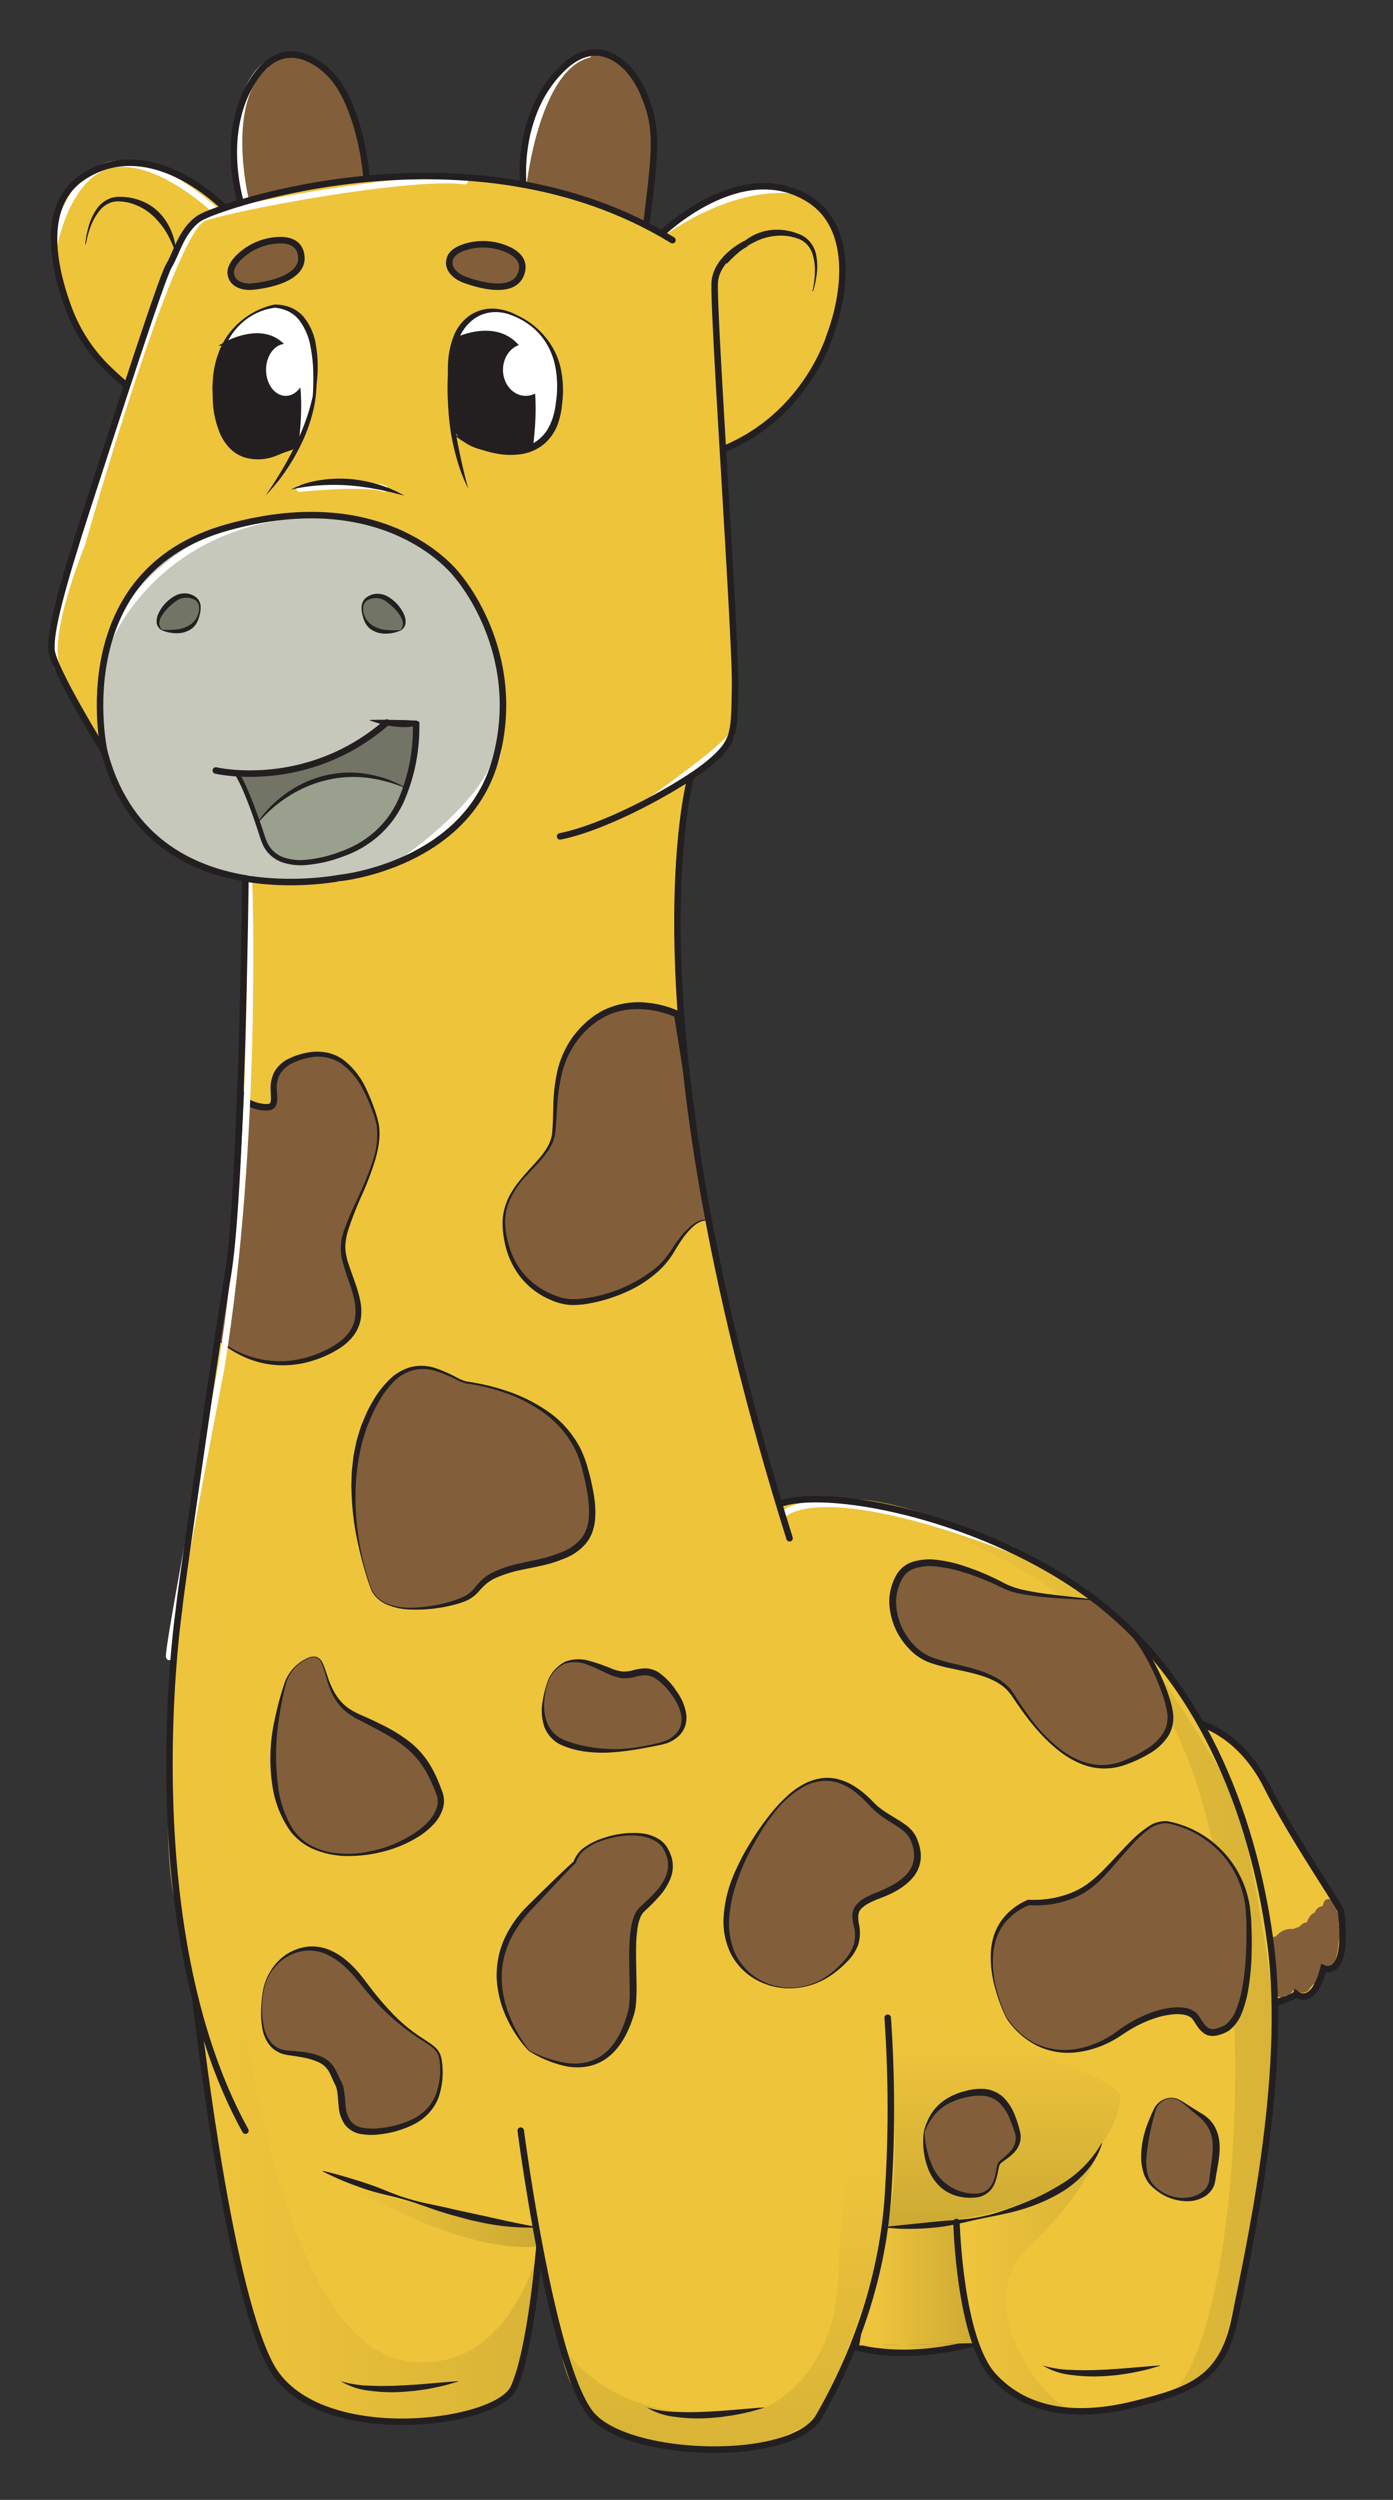 <svg xmlns="http://www.w3.org/2000/svg" role="img" xmlns:xlink="http://www.w3.org/1999/xlink" viewBox="-0.77 -2.27 428.04 768.04"><rect x="-0.77" y="-2.27" width="428.04" height="768.04" fill="#333333" stroke="none"/><defs><linearGradient id="linear-gradient" x1="260.618" x2="298.485" y1="719.101" y2="719.101" gradientUnits="userSpaceOnUse"><stop offset=".157" stop-color="#eec43b"/><stop offset="1" stop-color="#cca933"/></linearGradient><linearGradient id="linear-gradient-2" x1="262.225" x2="300.092" y1="697.52" y2="697.52" xlink:href="#linear-gradient"/><linearGradient id="linear-gradient-3" x1="50.805" x2="164.999" y1="584.439" y2="584.439" xlink:href="#linear-gradient"/><linearGradient id="linear-gradient-4" x1="98.524" x2="164.999" y1="676.434" y2="676.434" gradientUnits="userSpaceOnUse"><stop offset=".157" stop-color="#eec43b"/><stop offset="1" stop-color="#b89a2e"/></linearGradient><linearGradient id="linear-gradient-5" x1="307.321" x2="307.321" y1="617.555" y2="681.983" xlink:href="#linear-gradient-4"/><linearGradient id="linear-gradient-6" x1="221.865" x2="221.865" y1="621.114" y2="750.136" gradientUnits="userSpaceOnUse"><stop offset=".314" stop-color="#eec43b"/><stop offset="1" stop-color="#cca933"/></linearGradient><linearGradient id="linear-gradient-7" x1="291.519" x2="336.727" y1="698.244" y2="698.244" xlink:href="#linear-gradient"/><linearGradient id="linear-gradient-8" x1="256.053" x2="390.956" y1="595.723" y2="595.723" xlink:href="#linear-gradient"/><style>.cls-17,.cls-18,.cls-19{stroke:#231f20;stroke-miterlimit:10}.cls-17,.cls-18{stroke-width:2px}.cls-3{fill:#fff}.cls-4{fill:#eec43b}.cls-5{fill:#825f3a}.cls-19,.cls-6{fill:#231f20}.cls-7{fill:#c5c8ba}.cls-8{fill:#727565}.cls-9{fill:#99a08e}.cls-17,.cls-18{fill:none}.cls-18{stroke-linecap:round}</style></defs><path fill="url(#linear-gradient)" stroke="#231f20" stroke-miterlimit="10" stroke-width="2" d="M298.485 717.598c-23.393 6.296-37.867.75-37.867.75"/><path fill="url(#linear-gradient-2)" stroke="#231f20" stroke-miterlimit="10" stroke-width="2" d="M262.225 718.349l7.048-41.658h29.977l.842 40.907"/><ellipse cx="119.371" cy="111.377" class="cls-3" rx="66.163" ry="38.594"/><path d="M411.328 585.11c2.44 21.142-5.421 17.347-5.421 17.347-3.253 12.47-8.403 7.861-8.403 7.861-.542 1.084-6.56 2.71-6.56 2.71a163.376 163.376 0 00-1.3-18.16c-3.124-23.702-10.008-47.219-21.48-67.57.466.119 12.426 3.372 20.395 19.321 8.132 16.264 22.585 36.875 22.769 38.49z" class="cls-4"/><path d="M91.878 132.222a55.906 55.906 0 003.328-9.737h-.01s5.854-29.98-11.494-30.706a21.24 21.24 0 00-15.537 11.667 2.917 2.917 0 00-.206.412 5.079 5.079 0 00-.238.542.154.154 0 00-.022.065c-1.778 4.12-2.732 9.574-2.06 16.773a35.916 35.916 0 00.976 5.78.098.098 0 01.01.053 11.716 11.716 0 002.353 5.628 10.806 10.806 0 009.216 5.356h.033a5.399 5.399 0 001.377-.022 19.49 19.49 0 006.093-1.507c2.548-.824 4.695-1.648 4.695-1.648.054-.39.098-.78.141-1.171a4.54 4.54 0 001.345-1.485zm46.655-1.562c.325.683 1.951 1.833 4.326 2.939a15.553 15.553 0 005.833 2.06h.01c4.305 1.106 9.271 1.474 13.435-.163.206-.01.314-.022.314-.022 0-.032.01-.076.01-.108 4.023-1.702 7.254-5.356 8.35-12.144 3.187-19.874-8.674-26.954-15.093-29.296a12.77 12.77 0 00-9.411.109c-4.131 1.778-6.42 5.377-7.623 9.476a16.44 16.44 0 00-.281 1.062q-.163.635-.293 1.367c-.087.466-.174.954-.239 1.463-.032.195-.065.412-.087.618a66.729 66.729 0 00-.52 8.002 64.59 64.59 0 00.531 9.563c.033.25.076.488.12.726.184 1.508.39 2.96.618 4.348zm100.086 329.176l1.052-.325c15.721-4.792 62.69 4.706 95.218 29.101 13.813 10.365 24.797 23.658 33.264 38.686h.011c11.472 20.351 18.357 43.868 21.48 67.57a163.376 163.376 0 011.3 18.16c.76 37.7-8.89 79.975-12.143 96.455-3.795 19.202-13.553 22.541-30.901 26.878s-33.07 2.711-43.457-8.673c-10.278-11.255-11.297-46.482-11.32-47.284a151.342 151.342 0 01-22.02 1.583 160.906 160.906 0 01-20.243 58.17c-8.132 14.094-56.923 13.01-69.391 0-6.603-6.886-12.437-31.075-16.47-52.326 0 0-2.505 31.725-7.926 43.5-5.334 11.59-61.26 18.605-74.813-7.037-13.444-25.447-22.563-110.05-23.05-112.642 0-.022-.011-.033-.011-.043-14.139-57.053-4.988-119.202-4.988-119.202.152-3.253 10.702-76.981 15.038-103.003s5.39-121.793 5.39-121.793a90.345 90.345 0 0029.306-.184s39.033-3.98 47.707-36.865-11.927-56.022-11.927-56.022-20.958-28.549-70.476-14.811C19.927 173.4 30.846 226.919 31.29 228.73c-.477-.77-15.906-25.718-16.253-31.421-.357-5.78 2.895-18.432 11.2-44.086 3.394-10.484 7.829-24.19 12.025-36.95 6.06-18.454 11.634-34.946 12.913-36.973a32.815 32.815 0 002.028-4.207c1.572-3.589 3.567-7.948 7.47-10.42a45.607 45.607 0 017.557-3.057q2.228-.748 4.999-1.583a205.98 205.98 0 0138.664-7.362 179.382 179.382 0 0148.15 1.745 135.136 135.136 0 0137.754 12.578c1.583.802 3.155 1.658 4.717 2.548 0 0 24.373-23.821 45.343-10.604 13.91 8.771 11.07 29.318 6.44 41.667 0 0-7.08 24.742-32.94 35.205 1.812 30.652 3.904 64.947 3.752 72.796-.27 14.367 0 16.806-7.59 23.312a65.656 65.656 0 01-5.974 4.39s-19.776 68.308 27.063 223.528zm-79.269-378c1.561-4.39-1.962-6.743-5.465-7.98a18.49 18.49 0 00-11.232-.379c-2.245.64-4.457 1.724-5.118 3.578-1.453 4.12 3.708 6.31 3.708 6.31s15.266 6.441 18.107-1.528zm-83.053 3.98s16.535-1.084 15.494-9.487c-.564-4.619-4.782-5.14-8.457-4.684A18.675 18.675 0 0073.12 76.34c-1.713 1.583-3.21 3.545-2.97 5.497.542 4.337 6.147 3.979 6.147 3.979z" class="cls-4"/><path d="M197.223 27.17c4.304 10.094 3.372 17.25.574 39.824a135.136 135.136 0 00-37.753-12.578s-2.44-21.272 11.666-35.335c8.826-8.793 16.069-4.727 20.265-.445a26.871 26.871 0 015.248 8.533z" class="cls-5"/><path d="M160.76 103.359c3.86 0 6.982 3.578 6.982 7.99a7.99 7.99 0 01-4.575 7.504c-.543-7.395-2.483-12.046-5.031-14.898a6.005 6.005 0 012.624-.596z" class="cls-3"/><path d="M137.784 108.021c.022-.206.055-.412.087-.618.065-.51.152-.997.239-1.463q.13-.684.292-1.367c.087-.38.185-.737.282-1.062a7.09 7.09 0 01.65-1.55s11.754-5.899 18.802 1.994a8.033 8.033 0 00-4.348 7.395c0 4.424 3.122 8.002 6.972 8.002a6.017 6.017 0 002.407-.5 83.087 83.087 0 01-.705 16.514l-.325.13c-1.811.098-10.854.553-13.434.163h-.011a34.346 34.346 0 01-5.833-2.06 10.744 10.744 0 01-4.944-7.287 91.985 91.985 0 01-.651-10.289 66.729 66.729 0 01.52-8.002z" class="cls-6"/><path d="M162.462 135.366c0 .032-.011.076-.011.108 0 0-.108.011-.314.022z" class="cls-6"/><path d="M163.167 118.853a6.017 6.017 0 01-2.407.499c-3.85 0-6.972-3.578-6.972-8.002a8.033 8.033 0 014.348-7.395c2.548 2.852 4.488 7.503 5.03 14.898z" class="cls-3"/><path d="M153.885 73.857c3.503 1.236 7.026 3.589 5.465 7.98-2.84 7.969-18.107 1.529-18.107 1.529s-5.16-2.19-3.708-6.31c.661-1.855 2.873-2.939 5.118-3.579a18.49 18.49 0 0111.232.38z" class="cls-5"/><path d="M127.083 219.893a42.997 42.997 0 01-9.043-.195v.022a63.669 63.669 0 01-45.982 15.559l-.011.13s2.342 3.285 6.408 15.114a307.71 307.71 0 011.637 4.977c3.198 10.062 16.1 7.97 26.054 3.881a30.512 30.512 0 0016.925-17.087c.304-.78.607-1.594.89-2.44a55.49 55.49 0 003.122-19.96zm12.642-45.353s20.6 23.137 11.927 56.022-47.707 36.865-47.707 36.865a90.345 90.345 0 01-29.307.184c-16.979-2.862-36.354-12.23-43.337-38.86a.034.034 0 00-.01-.021c-.445-1.81-11.364-55.329 37.959-69.001 49.517-13.738 70.475 14.81 70.475 14.81zm-17.424 16.849c3.795-2.982-2.71-9.487-5.562-10.3-2.84-.814-7.99.27-5.551 6.505s11.113 3.795 11.113 3.795zm-62.268-3.925c2.44-6.235-2.71-7.319-5.55-6.506-2.852.813-9.358 7.319-5.563 10.3 0 0 8.674 2.44 11.113-3.794z" class="cls-7"/><path d="M142.859 133.599a34.346 34.346 0 005.833 2.06 15.553 15.553 0 01-5.833-2.06zm-4.457-29.026q-.162.683-.292 1.367.13-.732.292-1.367zm-.487 21.739a14.273 14.273 0 01-.12-.726 64.59 64.59 0 01-.531-9.563 91.985 91.985 0 00.65 10.29zm-.044-18.909c-.032.206-.065.412-.087.618.022-.206.055-.423.087-.618z" class="cls-6"/><path d="M127.083 219.893a55.49 55.49 0 01-3.123 19.961c-27.865-11.959-45.06 10.095-45.505 10.67-4.066-11.83-6.408-15.115-6.408-15.115l.01-.13a63.669 63.669 0 0045.983-15.56v-.02a42.997 42.997 0 009.043.194z" class="cls-8"/><path d="M123.96 239.854a52.683 52.683 0 01-.889 2.44 30.512 30.512 0 01-16.925 17.087c-9.953 4.088-22.856 6.18-26.054-3.881a307.677 307.677 0 00-1.637-4.977c.444-.574 17.64-22.628 45.505-10.669z" class="cls-9"/><path d="M116.74 181.088c2.85.814 9.356 7.319 5.561 10.3 0 0-8.673 2.44-11.113-3.794s2.71-7.319 5.551-6.506z" class="cls-8"/><path d="M111.806 51.814l.087.857a205.98 205.98 0 00-38.664 7.362S66.268 38.38 77.38 21.846c6.95-10.333 14.844-7.753 19.788-4.359a23.606 23.606 0 016.809 7.351c3.23 5.324 6.624 14.746 7.828 26.976zM91.79 76.329c1.042 8.403-15.493 9.487-15.493 9.487s-5.605.358-6.148-3.98c-.238-1.95 1.258-3.913 2.971-5.496a18.675 18.675 0 0110.214-4.695c3.675-.455 7.893.065 8.457 4.684z" class="cls-5"/><path d="M87.042 103.359c3.34 0 6.05 3.578 6.05 7.99a9.224 9.224 0 01-2.028 5.964c-.628-7.102-2.623-11.363-5.193-13.802a4.687 4.687 0 011.17-.152z" class="cls-3"/><path d="M91.064 117.313a79.624 79.624 0 01-.53 16.394 20.248 20.248 0 01-4.837 2.819 37.065 37.065 0 01-6.093 1.507 19.55 19.55 0 01-1.377.022h-.033a15.257 15.257 0 01-9.216-5.356 19.65 19.65 0 01-2.363-5.682c-1.03-7.243-.52-18.226 1.084-22.552a.154.154 0 01.022-.065c.076-.184.162-.369.238-.542a2.917 2.917 0 01.206-.412s10.875-6.43 17.706.065c-2.787.715-4.89 3.957-4.89 7.839 0 4.424 2.71 8.002 6.06 8.002a5.264 5.264 0 004.023-2.039z" class="cls-6"/><path d="M90.533 133.707a42.9 42.9 0 01-.14 1.171s-2.148.824-4.696 1.648a20.248 20.248 0 004.836-2.819z" class="cls-6"/><path d="M91.064 117.313a5.264 5.264 0 01-4.022 2.039c-3.35 0-6.061-3.578-6.061-8.002 0-3.882 2.103-7.124 4.89-7.84 2.57 2.44 4.565 6.701 5.193 13.803z" class="cls-3"/><path d="M78.227 138.055c.455.01.91 0 1.377-.022a5.399 5.399 0 01-1.377.022zM67.96 103.858c-.077.173-.163.358-.24.542a5.079 5.079 0 01.24-.542zm-1.345 23.159a19.65 19.65 0 002.363 5.682 11.716 11.716 0 01-2.352-5.628.098.098 0 00-.011-.054z" class="cls-6"/><path d="M53.203 75.093a32.815 32.815 0 01-2.028 4.207c-1.28 2.027-6.852 18.519-12.913 36.972-2.039-1.637-4.11-3.545-5.974-5.377a49.829 49.829 0 01-11.851-18.14c-4.64-12.339-9.194-32.17 4.716-40.94 20.97-13.218 43.077 9.8 43.077 9.8a45.607 45.607 0 00-7.557 3.058c-3.903 2.472-5.898 6.831-7.47 10.42z" class="cls-4"/><path d="M54.482 180.958c2.84-.813 7.991.271 5.551 6.506s-11.113 3.795-11.113 3.795c-3.795-2.982 2.71-9.488 5.562-10.3z" class="cls-8"/><path d="M396.185 599.927a38.457 38.457 0 00-.803 7.187c-.04 2.718 3.263 3.082 4.659 1.262a11.874 11.874 0 002.032-9.806c-.51-2.392-4.3-2.377-4.822 0a24.233 24.233 0 00-.167 9.59c.373 2.103 3.63 2.437 4.57.597a13.151 13.151 0 001.503-7.109c-.251-3.165-4.99-3.262-5 0a12.577 12.577 0 01-.536 3.63c-.696 2.362 2.47 4.265 4.178 2.433a13.36 13.36 0 003.534-6.994l-4.82-1.329c-.127.931-.108.092.731-.13h1.33q.988.705.433.091a1.247 1.247 0 00-.34-.376 3.429 3.429 0 00-1.247-.767 4.167 4.167 0 00-2.445-.112 4.94 4.94 0 00-1.929 1.021c-.31.258-1.223 1.618-1.45 1.701h1.33l-.318-.128 1.746 3.075.04-.182-1.747 1.746.2-.067-2.823-1.149.066.12c1.549 2.82 5.868.3 4.317-2.524l-.065-.12a2.526 2.526 0 00-2.824-1.148 2.7 2.7 0 00-1.985 1.995 2.589 2.589 0 001.746 3.075c1.445.585 2.82-.236 3.818-1.26a4.937 4.937 0 001.048-1.26q.797-.306-1-.47a4.183 4.183 0 00.548.67c2.208 2.236 5.277.206 5.64-2.472a2.59 2.59 0 00-1.746-3.075 2.518 2.518 0 00-3.075 1.746 8.792 8.792 0 01-2.248 4.787l4.178 2.433a17.632 17.632 0 00.715-4.96h-5a8.298 8.298 0 01-.821 4.586l4.57.597a17.762 17.762 0 01.167-6.932h-4.822a7.105 7.105 0 01-1.527 5.953l4.658 1.262a31.14 31.14 0 01.624-5.858c.646-3.14-4.173-4.483-4.822-1.329z" class="cls-5"/><path d="M393.225 602.526a18.321 18.321 0 00-1.496 4.735c-.496 3.116 3.848 4.472 4.822 1.33l.485-1.567-4.822-1.33-.483 1.984 4.911.664.03-1.05c.068-2.423-3.522-3.481-4.659-1.262a2.816 2.816 0 00.9 3.776c1.397.897 2.933.244 3.952-.85a27.086 27.086 0 004.93-8.176 2.518 2.518 0 00-1.747-3.075 2.56 2.56 0 00-3.075 1.746 23.26 23.26 0 01-1.828 3.48c-.305.484-.624.962-.963 1.423q-.316.438-.667.849-.83.814.186.13l1.927.252.618.609v2.524l.084-.165-4.658-1.262-.03 1.051c-.079 2.803 4.24 3.417 4.91.665l.484-1.983a2.502 2.502 0 00-4.822-1.33l-.485 1.567 4.822 1.33a13.724 13.724 0 01.991-3.541 2.58 2.58 0 00-.897-3.42 2.518 2.518 0 00-3.42.896z" class="cls-5"/><path d="M399.548 599.034a4.189 4.189 0 00-2.6-1.868c-1.21-.256-2.85.35-3.076 1.747a9.032 9.032 0 01-1.246 3.429l4.658 1.262-.575-4.302a2.583 2.583 0 00-2.5-2.5 2.526 2.526 0 00-2.5 2.5 28.763 28.763 0 01-.344 5.92l4.822 1.329a12.155 12.155 0 00-1.437-8.17c-1.614-2.783-5.937-.268-4.317 2.523a6.664 6.664 0 01.932 4.317 2.58 2.58 0 001.746 3.076 2.52 2.52 0 003.076-1.747 35.163 35.163 0 00.522-7.248h-5l.576 4.302c.311 2.332 3.241 3.56 4.658 1.261a12.657 12.657 0 001.75-4.623l-3.074 1.746-.389-.43a2.573 2.573 0 003.42.897 2.52 2.52 0 00.898-3.42z" class="cls-5"/><path d="M391.305 608.589l-.036.252a1.543 1.543 0 00.689 1.694c2.12.898 3.61-.67 3.964-2.762.192-1.132-1.032-2.55-2.203-1.694a5.157 5.157 0 00-2.313 3.436 1.513 1.513 0 002.507 1.46q3.624-3.206 7.434-6.185l-2.507-.662.824 3.297a1.51 1.51 0 002.507.662l2.693-3.428-2.507-.662-.105 1.773 2.946.398a66.214 66.214 0 011.52-11.284c.42-1.881-2.471-2.684-2.892-.798a70.903 70.903 0 00-1.628 12.082 1.507 1.507 0 002.947.4 7.88 7.88 0 00.105-3.368 1.507 1.507 0 00-2.508-.662l-2.692 3.428 2.507.662-.825-3.297a1.521 1.521 0 00-2.507-.662q-3.812 2.98-7.434 6.185l2.508 1.459.934-1.644-2.203-1.694.442.97.69 1.693.036-.252c.276-1.888-2.614-2.703-2.893-.797z" class="cls-5"/><path d="M403.283 594.816a10.041 10.041 0 00.455 5.983c1.276 3.055 5.643 2.762 5.893-.797l.231-3.297c.225-3.207-4.042-3.752-5.59-1.514a4.547 4.547 0 00-.068 5.067 3.036 3.036 0 005.484-.717 24.314 24.314 0 00.813-8.912l-5.59 1.514.039.015 5.892.797a11.152 11.152 0 00-.533-5.126c-1.238-3.635-7.035-2.074-5.785 1.595a7.169 7.169 0 01.318 3.531c-.442 3.334 5.242 4.1 5.893.798a6.404 6.404 0 00-.643-4.638c-1.334-2.527-5.882-1.482-5.59 1.514a19.62 19.62 0 01-.6 7.317l5.483-.717.068.99-5.59-1.514-.232 3.297 5.893-.798a4.57 4.57 0 01-.455-2.793c.723-3.773-5.06-5.39-5.786-1.595z" class="cls-5"/><path d="M406.13 589.056a5.07 5.07 0 00-2.441-.754 3.004 3.004 0 00-2.893 2.203l-1.538 5.82h5.786l-1.3-5.881c-.794-3.594-5.498-2.286-5.893.797l-.947 7.407 5.893-.797-1.515-5.923c-.891-3.486-5.561-2.394-5.892.798a56.46 56.46 0 00-.267 7.844l5.893-.797a33.353 33.353 0 00-1.586-5.339c-.99-2.538-5.052-3.145-5.786 0a29.397 29.397 0 00-.79 6.79l5.59-1.514a4.466 4.466 0 01-.563-3.196c.324-2.513-3.553-4.055-5.121-2.121a7.23 7.23 0 00-1.866 5.393l5.893-.797q-.2-1.746-1.57.054c3.863.096 3.861-5.904 0-6-4.24-.105-5.446 4.161-4.215 7.54 1.07 2.94 6.237 2.81 5.892-.797-.031-.333-.14-.845.109-1.15l-5.122-2.122a9.636 9.636 0 001.383 6.224 3.024 3.024 0 005.59-1.514 22.175 22.175 0 01.576-5.195h-5.786a33.353 33.353 0 011.586 5.339c.692 3.31 6.012 2.571 5.893-.798a56.46 56.46 0 01.267-7.844l-5.893.797 1.514 5.923c.906 3.54 5.493 2.336 5.893-.798l.947-7.407-5.892.798 1.3 5.881c.647 2.932 5.05 2.783 5.785 0l1.538-5.82-2.893 2.202-.587-.065c3.22 2.15 6.228-3.045 3.028-5.18z" class="cls-5"/><path d="M403.912 592.724l.056-.367-.771 1.323.262-.273-1.324.772.366-.072-3.69-2.095a3.807 3.807 0 005.253 2.492 4.07 4.07 0 002.186-2.368 6.488 6.488 0 00.37-1.72c.064-.634.26-.643-.191-.182h-4.243a5.133 5.133 0 003.47 1.476 3.075 3.075 0 002.894-2.203 8.27 8.27 0 00.589-3.303l-4.515 2.59 1.851.875a3.084 3.084 0 004.105-1.077 3.026 3.026 0 00-1.076-4.104l-1.851-.874c-1.98-.935-4.549.157-4.514 2.59a4.002 4.002 0 01-.375 1.708l2.893-2.202.772.281a3.048 3.048 0 00-4.243 0 4.954 4.954 0 00-1.317 2.277 8.306 8.306 0 00-.17 1.183q-.026.29-.044.579-.199 1.728 2.755-.973l1.076 1.077.11.283c-.324-1.675-2.203-2.386-3.69-2.095a3.485 3.485 0 00-2.78 2.807 3.096 3.096 0 002.095 3.69c1.421.391 3.443-.484 3.69-2.095z" class="cls-5"/><path d="M408.155 584.905l.08.012-.663-.386-.277-.454v-.798l.097-.204.538-.538-.07.043.757-.205-.098.003.757.205.34.33.204.757-.03.202a1.49 1.49 0 00-.538-1.577 1.534 1.534 0 00-1.666-.117 2.351 2.351 0 00-1.148 2.685 1.512 1.512 0 002.893 0 3.73 3.73 0 00-.841-3.252 1.512 1.512 0 00-2.507.662l-.628 2.074a1.515 1.515 0 001.047 1.845 1.531 1.531 0 001.846-1.048l.628-2.074-2.507.662c-.104-.125-.005-.015.02.058-.07-.196.013.043.037.122.065.217.007-.186.009.04 0 .065-.046.36.003.114h2.893a.734.734 0 01-.081.513q-.48.378-.15.19l-2.203-1.694a1.763 1.763 0 002.512 2.074c1.2-.705 1.063-2.91-.457-3.137a1.54 1.54 0 00-1.845 1.048 1.517 1.517 0 001.048 1.845zm-18.163 9.11a4.86 4.86 0 00-.227 2.109 1.501 1.501 0 003 0 4.75 4.75 0 00-.502-2.683c-.705-1.524-3.365-.431-2.741 1.156a2.066 2.066 0 003.575.668c.498-.532.755-1.112 1.404-1.495a3.331 3.331 0 012.104-.393c1.92.182 1.908-2.819 0-3a6.02 6.02 0 00-4.59 1.52 5.32 5.32 0 00-.573.592l-.235.304q-.592.58.597.31l.69.896-.08-.2-2.741 1.156a2.021 2.021 0 01.092 1.169h3a2.778 2.778 0 01.12-1.311c.606-1.838-2.29-2.626-2.893-.798z" class="cls-5"/><ellipse cx="119.371" cy="111.377" class="cls-3" rx="66.163" ry="38.594"/><path d="M411.328 585.11c2.44 21.142-5.421 17.347-5.421 17.347-3.253 12.47-8.403 7.861-8.403 7.861-.542 1.084-6.56 2.71-6.56 2.71a163.376 163.376 0 00-1.3-18.16c-3.124-23.702-10.008-47.219-21.48-67.57.466.119 12.426 3.372 20.395 19.321 8.132 16.264 22.585 36.875 22.769 38.49z" class="cls-4"/><path d="M95.206 122.485h-.01s5.854-29.98-11.494-30.706a21.24 21.24 0 00-15.537 11.667 2.917 2.917 0 00-.206.412 5.079 5.079 0 00-.238.542.154.154 0 00-.022.065c-1.778 4.12-2.732 9.574-2.06 16.773a35.916 35.916 0 00.976 5.78.098.098 0 01.01.053 11.716 11.716 0 002.353 5.628 10.806 10.806 0 009.216 5.356h.033a5.399 5.399 0 001.377-.022 19.49 19.49 0 006.093-1.507c2.548-.824 4.695-1.648 4.695-1.648.054-.39.098-.78.141-1.171a4.54 4.54 0 001.345-1.486 55.906 55.906 0 003.328-9.736zm43.327 8.175c.325.683 1.951 1.833 4.326 2.939a15.553 15.553 0 005.833 2.06h.01c4.305 1.106 9.271 1.474 13.435-.163.206-.01.314-.022.314-.022 0-.032.01-.076.01-.108 4.023-1.702 7.254-5.356 8.35-12.144 3.187-19.874-8.674-26.954-15.093-29.296a12.77 12.77 0 00-9.411.109c-4.131 1.778-6.42 5.377-7.623 9.476-.097.325-.195.683-.282 1.062q-.162.635-.292 1.367c-.087.466-.174.954-.239 1.463-.032.195-.065.412-.087.618a66.729 66.729 0 00-.52 8.002 64.59 64.59 0 00.531 9.563c.033.25.076.488.12.726.184 1.508.39 2.96.618 4.348zm100.086 329.176l1.052-.325c15.721-4.792 62.69 4.706 95.218 29.101 13.813 10.365 24.796 23.658 33.264 38.686h.011c11.472 20.351 18.356 43.868 21.48 67.57a163.376 163.376 0 011.3 18.16c.76 37.7-8.89 79.975-12.143 96.455-3.795 19.202-13.553 22.541-30.901 26.878s-33.07 2.711-43.457-8.673c-10.278-11.255-11.297-46.482-11.32-47.284a151.342 151.342 0 01-22.02 1.583 160.906 160.906 0 01-20.243 58.17c-8.132 14.094-56.923 13.01-69.391 0-6.603-6.886-12.437-31.075-16.47-52.326 0 0-2.505 31.725-7.926 43.5-5.334 11.59-61.26 18.605-74.813-7.037-13.444-25.447-22.563-110.05-23.05-112.642 0-.022-.011-.033-.011-.043-14.139-57.053-4.988-119.202-4.988-119.202.152-3.253 10.701-76.981 15.038-103.003s5.39-121.793 5.39-121.793a90.345 90.345 0 0029.306-.184s39.033-3.98 47.707-36.865-11.927-56.022-11.927-56.022-20.958-28.549-70.476-14.811C19.927 173.4 30.846 226.919 31.29 228.73c-.477-.77-15.906-25.718-16.253-31.421-.357-5.78 2.895-18.432 11.2-44.086 3.394-10.484 7.829-24.19 12.025-36.95 6.06-18.454 11.634-34.946 12.913-36.973a32.815 32.815 0 002.028-4.207c1.572-3.589 3.567-7.948 7.47-10.42a45.607 45.607 0 017.557-3.057q2.228-.748 4.999-1.583a205.98 205.98 0 0138.664-7.362 179.382 179.382 0 0148.15 1.745 135.136 135.136 0 0137.754 12.578c1.583.802 3.155 1.658 4.717 2.548 0 0 24.373-23.821 45.343-10.604 13.91 8.771 11.07 29.318 6.44 41.667 0 0-7.08 24.742-32.94 35.205 1.812 30.652 3.904 64.947 3.752 72.796-.27 14.367 0 16.806-7.59 23.312a65.656 65.656 0 01-5.974 4.39s-19.776 68.308 27.063 223.528zm-79.269-378c1.561-4.39-1.962-6.743-5.465-7.98a18.49 18.49 0 00-11.232-.379c-2.245.64-4.457 1.724-5.118 3.578-1.453 4.12 3.708 6.31 3.708 6.31s15.266 6.441 18.107-1.528zm-83.053 3.98s16.535-1.084 15.494-9.487c-.564-4.619-4.782-5.14-8.457-4.684A18.675 18.675 0 0073.12 76.34c-1.713 1.583-3.21 3.545-2.97 5.497.542 4.337 6.147 3.979 6.147 3.979z" class="cls-4"/><path d="M197.223 27.17c4.304 10.094 3.372 17.25.574 39.824a135.136 135.136 0 00-37.753-12.578s-2.44-21.272 11.666-35.335c8.826-8.793 16.069-4.727 20.265-.445a26.871 26.871 0 015.248 8.533z" class="cls-5"/><path d="M160.76 103.359c3.86 0 6.982 3.578 6.982 7.99a7.99 7.99 0 01-4.575 7.504c-.543-7.395-2.483-12.046-5.031-14.898a6.005 6.005 0 012.624-.596z" class="cls-3"/><path d="M137.784 108.021c.022-.206.055-.412.087-.618.065-.51.152-.997.239-1.463q.13-.684.292-1.367c.087-.38.185-.737.282-1.062a7.09 7.09 0 01.65-1.55s11.754-5.899 18.802 1.994a8.033 8.033 0 00-4.348 7.395c0 4.424 3.122 8.002 6.972 8.002a6.017 6.017 0 002.407-.5 83.087 83.087 0 01-.705 16.514l-.325.13c-1.811.098-10.854.553-13.434.163h-.011a34.346 34.346 0 01-5.833-2.06 10.744 10.744 0 01-4.944-7.287 91.985 91.985 0 01-.651-10.289 66.729 66.729 0 01.52-8.002z" class="cls-6"/><path d="M162.462 135.366c0 .032-.011.076-.011.108 0 0-.108.011-.314.022z" class="cls-6"/><path d="M163.167 118.853a6.017 6.017 0 01-2.407.499c-3.85 0-6.972-3.578-6.972-8.002a8.033 8.033 0 014.348-7.395c2.548 2.852 4.488 7.503 5.03 14.898z" class="cls-3"/><path d="M153.885 73.857c3.503 1.236 7.026 3.589 5.465 7.98-2.84 7.969-18.107 1.529-18.107 1.529s-5.16-2.19-3.708-6.31c.661-1.855 2.873-2.939 5.118-3.579a18.49 18.49 0 0111.232.38z" class="cls-5"/><path d="M127.083 219.893a42.997 42.997 0 01-9.043-.195v.022a63.669 63.669 0 01-45.982 15.559l-.011.13s2.342 3.285 6.408 15.114a307.71 307.71 0 011.637 4.977c3.198 10.062 16.1 7.97 26.054 3.881a30.512 30.512 0 0016.925-17.087c.304-.78.607-1.594.89-2.44a55.49 55.49 0 003.122-19.96zm12.642-45.353s20.6 23.137 11.927 56.022-47.707 36.865-47.707 36.865a90.345 90.345 0 01-29.307.184c-16.979-2.862-36.354-12.23-43.337-38.86a.034.034 0 00-.01-.021c-.445-1.81-11.364-55.329 37.959-69.001 49.517-13.738 70.475 14.81 70.475 14.81zm-17.424 16.849c3.795-2.982-2.71-9.487-5.562-10.3-2.84-.814-7.99.27-5.551 6.505s11.113 3.795 11.113 3.795zm-62.268-3.925c2.44-6.235-2.71-7.319-5.55-6.506-2.852.813-9.358 7.319-5.563 10.3 0 0 8.674 2.44 11.113-3.794z" class="cls-7"/><path d="M142.859 133.599a34.346 34.346 0 005.833 2.06 15.553 15.553 0 01-5.833-2.06zm-4.457-29.026q-.162.683-.292 1.367.13-.732.292-1.367zm-.487 21.739a14.273 14.273 0 01-.12-.726 64.59 64.59 0 01-.531-9.563 91.985 91.985 0 00.65 10.29zm-.044-18.909c-.032.206-.065.412-.087.618.022-.206.055-.423.087-.618z" class="cls-6"/><path d="M127.083 219.893a55.49 55.49 0 01-3.123 19.961c-27.865-11.959-45.06 10.095-45.505 10.67-4.066-11.83-6.408-15.115-6.408-15.115l.01-.13a63.669 63.669 0 0045.983-15.56v-.02a42.997 42.997 0 009.043.194z" class="cls-8"/><path d="M123.96 239.854a52.683 52.683 0 01-.889 2.44 30.512 30.512 0 01-16.925 17.087c-9.953 4.088-22.856 6.18-26.054-3.881a307.677 307.677 0 00-1.637-4.977c.444-.574 17.64-22.628 45.505-10.669z" class="cls-9"/><path d="M116.74 181.088c2.85.814 9.356 7.319 5.561 10.3 0 0-8.673 2.44-11.113-3.794s2.71-7.319 5.551-6.506z" class="cls-8"/><path d="M111.806 51.814l.087.857a205.98 205.98 0 00-38.664 7.362S66.268 38.38 77.38 21.846c6.95-10.333 14.844-7.753 19.788-4.359a23.606 23.606 0 016.809 7.351c3.23 5.324 6.624 14.746 7.828 26.976zM91.79 76.329c1.042 8.403-15.493 9.487-15.493 9.487s-5.605.358-6.148-3.98c-.238-1.95 1.258-3.913 2.971-5.496a18.675 18.675 0 0110.214-4.695c3.675-.455 7.893.065 8.457 4.684z" class="cls-5"/><path d="M87.042 103.359c3.34 0 6.05 3.578 6.05 7.99a9.224 9.224 0 01-2.028 5.964c-.628-7.102-2.623-11.363-5.193-13.802a4.687 4.687 0 011.17-.152z" class="cls-3"/><path d="M91.064 117.313a79.624 79.624 0 01-.53 16.394 20.248 20.248 0 01-4.837 2.819 37.065 37.065 0 01-6.093 1.507 19.55 19.55 0 01-1.377.022h-.033a15.257 15.257 0 01-9.216-5.356 19.65 19.65 0 01-2.363-5.682c-1.03-7.243-.52-18.226 1.084-22.552a.154.154 0 01.022-.065c.076-.184.162-.369.238-.542a2.917 2.917 0 01.206-.412s10.875-6.43 17.706.065c-2.787.715-4.89 3.957-4.89 7.839 0 4.424 2.71 8.002 6.06 8.002a5.264 5.264 0 004.023-2.039z" class="cls-6"/><path d="M90.533 133.707a42.9 42.9 0 01-.14 1.171s-2.148.824-4.696 1.648a20.248 20.248 0 004.836-2.819z" class="cls-6"/><path d="M91.064 117.313a5.264 5.264 0 01-4.022 2.039c-3.35 0-6.061-3.578-6.061-8.002 0-3.882 2.103-7.124 4.89-7.84 2.57 2.44 4.565 6.701 5.193 13.803z" class="cls-3"/><path d="M78.227 138.055c.455.01.91 0 1.377-.022a5.399 5.399 0 01-1.377.022zM67.96 103.858c-.077.173-.163.358-.24.542a5.079 5.079 0 01.24-.542zm-1.345 23.159a19.65 19.65 0 002.363 5.682 11.716 11.716 0 01-2.352-5.628.098.098 0 00-.011-.054z" class="cls-6"/><path d="M53.203 75.093a32.815 32.815 0 01-2.028 4.207c-1.28 2.027-6.852 18.519-12.913 36.972-2.039-1.637-4.11-3.545-5.974-5.377a49.829 49.829 0 01-11.851-18.14c-4.64-12.339-9.194-32.17 4.716-40.94 20.97-13.218 43.077 9.8 43.077 9.8a45.607 45.607 0 00-7.557 3.058c-3.903 2.472-5.898 6.831-7.47 10.42z" class="cls-4"/><path d="M54.482 180.958c2.84-.813 7.991.271 5.551 6.506s-11.113 3.795-11.113 3.795c-3.795-2.982 2.71-9.488 5.562-10.3z" class="cls-8"/><path d="M396.185 599.927a38.457 38.457 0 00-.803 7.187c-.04 2.718 3.263 3.082 4.659 1.262a11.874 11.874 0 002.032-9.806c-.51-2.392-4.3-2.377-4.822 0a24.233 24.233 0 00-.167 9.59c.373 2.103 3.63 2.437 4.57.597a13.151 13.151 0 001.503-7.109c-.251-3.165-4.99-3.262-5 0a12.577 12.577 0 01-.536 3.63c-.696 2.362 2.47 4.265 4.178 2.433a13.36 13.36 0 003.534-6.994l-4.82-1.329c-.127.931-.108.092.731-.13h1.33q.988.705.433.091a1.247 1.247 0 00-.34-.376 3.429 3.429 0 00-1.247-.767 4.167 4.167 0 00-2.445-.112 4.94 4.94 0 00-1.929 1.021c-.31.258-1.223 1.618-1.45 1.701h1.33l-.318-.128 1.746 3.075.04-.182-1.747 1.746.2-.067-2.823-1.149.066.12c1.549 2.82 5.868.3 4.317-2.524l-.065-.12a2.526 2.526 0 00-2.824-1.148 2.7 2.7 0 00-1.985 1.995 2.589 2.589 0 001.746 3.075c1.445.585 2.82-.236 3.818-1.26a4.937 4.937 0 001.048-1.26q.797-.306-1-.47a4.183 4.183 0 00.548.67c2.208 2.236 5.277.206 5.64-2.472a2.59 2.59 0 00-1.746-3.075 2.518 2.518 0 00-3.075 1.746 8.792 8.792 0 01-2.248 4.787l4.178 2.433a17.632 17.632 0 00.715-4.96h-5a8.298 8.298 0 01-.821 4.586l4.57.597a17.762 17.762 0 01.167-6.932h-4.822a7.105 7.105 0 01-1.527 5.953l4.658 1.262a31.14 31.14 0 01.624-5.858c.646-3.14-4.173-4.483-4.822-1.329z" class="cls-5"/><path d="M393.225 602.526a18.321 18.321 0 00-1.496 4.735c-.496 3.116 3.848 4.472 4.822 1.33l.485-1.567-4.822-1.33-.483 1.984 4.911.664.03-1.05c.068-2.423-3.522-3.481-4.659-1.262a2.816 2.816 0 00.9 3.776c1.397.897 2.933.244 3.952-.85a27.086 27.086 0 004.93-8.176 2.518 2.518 0 00-1.747-3.075 2.56 2.56 0 00-3.075 1.746 23.26 23.26 0 01-1.828 3.48c-.305.484-.624.962-.963 1.423q-.316.438-.667.849-.83.814.186.13l1.927.252.618.609v2.524l.084-.165-4.658-1.262-.03 1.051c-.079 2.803 4.24 3.417 4.91.665l.484-1.983a2.502 2.502 0 00-4.822-1.33l-.485 1.567 4.822 1.33a13.724 13.724 0 01.991-3.541 2.58 2.58 0 00-.897-3.42 2.518 2.518 0 00-3.42.896z" class="cls-5"/><path d="M399.548 599.034a4.189 4.189 0 00-2.6-1.868c-1.21-.256-2.85.35-3.076 1.747a9.032 9.032 0 01-1.246 3.429l4.658 1.262-.575-4.302a2.583 2.583 0 00-2.5-2.5 2.526 2.526 0 00-2.5 2.5 28.763 28.763 0 01-.344 5.92l4.822 1.329a12.155 12.155 0 00-1.437-8.17c-1.614-2.783-5.937-.268-4.317 2.523a6.664 6.664 0 01.932 4.317 2.58 2.58 0 001.746 3.076 2.52 2.52 0 003.076-1.747 35.163 35.163 0 00.522-7.248h-5l.576 4.302c.311 2.332 3.241 3.56 4.658 1.261a12.657 12.657 0 001.75-4.623l-3.074 1.746-.389-.43a2.573 2.573 0 003.42.897 2.52 2.52 0 00.898-3.42z" class="cls-5"/><path d="M391.305 608.589l-.036.252a1.543 1.543 0 00.689 1.694c2.12.898 3.61-.67 3.964-2.762.192-1.132-1.032-2.55-2.203-1.694a5.157 5.157 0 00-2.313 3.436 1.513 1.513 0 002.507 1.46q3.624-3.206 7.434-6.185l-2.507-.662.824 3.297a1.51 1.51 0 002.507.662l2.693-3.428-2.507-.662-.105 1.773 2.946.398a66.214 66.214 0 011.52-11.284c.42-1.881-2.471-2.684-2.892-.798a70.903 70.903 0 00-1.628 12.082 1.507 1.507 0 002.947.4 7.88 7.88 0 00.105-3.368 1.507 1.507 0 00-2.508-.662l-2.692 3.428 2.507.662-.825-3.297a1.521 1.521 0 00-2.507-.662q-3.812 2.98-7.434 6.185l2.508 1.459.934-1.644-2.203-1.694.442.97.69 1.693.036-.252c.276-1.888-2.614-2.703-2.893-.797z" class="cls-5"/><path d="M403.283 594.816a10.041 10.041 0 00.455 5.983c1.276 3.055 5.643 2.762 5.893-.797l.231-3.297c.225-3.207-4.042-3.752-5.59-1.514a4.547 4.547 0 00-.068 5.067 3.036 3.036 0 005.484-.717 24.314 24.314 0 00.813-8.912l-5.59 1.514.039.015 5.892.797a11.152 11.152 0 00-.533-5.126c-1.238-3.635-7.035-2.074-5.785 1.595a7.169 7.169 0 01.318 3.531c-.442 3.334 5.242 4.1 5.893.798a6.404 6.404 0 00-.643-4.638c-1.334-2.527-5.882-1.482-5.59 1.514a19.62 19.62 0 01-.6 7.317l5.483-.717.068.99-5.59-1.514-.232 3.297 5.893-.798a4.57 4.57 0 01-.455-2.793c.723-3.773-5.06-5.39-5.786-1.595z" class="cls-5"/><path d="M406.13 589.056a5.07 5.07 0 00-2.441-.754 3.004 3.004 0 00-2.893 2.203l-1.538 5.82h5.786l-1.3-5.881c-.794-3.594-5.498-2.286-5.893.797l-.947 7.407 5.893-.797-1.515-5.923c-.891-3.486-5.561-2.394-5.892.798a56.46 56.46 0 00-.267 7.844l5.893-.797a33.353 33.353 0 00-1.586-5.339c-.99-2.538-5.052-3.145-5.786 0a29.397 29.397 0 00-.79 6.79l5.59-1.514a4.466 4.466 0 01-.563-3.196c.324-2.513-3.553-4.055-5.121-2.121a7.23 7.23 0 00-1.866 5.393l5.893-.797q-.2-1.746-1.57.054c3.863.096 3.861-5.904 0-6-4.24-.105-5.446 4.161-4.215 7.54 1.07 2.94 6.237 2.81 5.892-.797-.031-.333-.14-.845.109-1.15l-5.122-2.122a9.636 9.636 0 001.383 6.224 3.024 3.024 0 005.59-1.514 22.175 22.175 0 01.576-5.195h-5.786a33.353 33.353 0 011.586 5.339c.692 3.31 6.012 2.571 5.893-.798a56.46 56.46 0 01.267-7.844l-5.893.797 1.514 5.923c.906 3.54 5.493 2.336 5.893-.798l.947-7.407-5.892.798 1.3 5.881c.647 2.932 5.05 2.783 5.785 0l1.538-5.82-2.893 2.202-.587-.065c3.22 2.15 6.228-3.045 3.028-5.18z" class="cls-5"/><path d="M403.912 592.724l.056-.367-.771 1.323.262-.273-1.324.772.366-.072-3.69-2.095a3.807 3.807 0 005.253 2.492 4.07 4.07 0 002.186-2.368 6.488 6.488 0 00.37-1.72c.064-.634.26-.643-.191-.182h-4.243a5.133 5.133 0 003.47 1.476 3.075 3.075 0 002.894-2.203 8.27 8.27 0 00.589-3.303l-4.515 2.59 1.851.875a3.084 3.084 0 004.105-1.077 3.026 3.026 0 00-1.076-4.104l-1.851-.874c-1.98-.935-4.549.157-4.514 2.59a4.002 4.002 0 01-.375 1.708l2.893-2.202.772.281a3.048 3.048 0 00-4.243 0 4.954 4.954 0 00-1.317 2.277 8.306 8.306 0 00-.17 1.183q-.026.29-.044.579-.199 1.728 2.755-.973l1.076 1.077.11.283c-.324-1.675-2.203-2.386-3.69-2.095a3.485 3.485 0 00-2.78 2.807 3.096 3.096 0 002.095 3.69c1.421.391 3.443-.484 3.69-2.095z" class="cls-5"/><path d="M408.155 584.905l.08.012-.663-.386-.277-.454v-.798l.097-.204.538-.538-.07.043.757-.205-.098.003.757.205.34.33.204.757-.03.202a1.49 1.49 0 00-.538-1.577 1.534 1.534 0 00-1.666-.117 2.351 2.351 0 00-1.148 2.685 1.512 1.512 0 002.893 0 3.73 3.73 0 00-.841-3.252 1.512 1.512 0 00-2.507.662l-.628 2.074a1.515 1.515 0 001.047 1.845 1.531 1.531 0 001.846-1.048l.628-2.074-2.507.662c-.104-.125-.005-.015.02.058-.07-.196.013.043.037.122.065.217.007-.186.009.04 0 .065-.046.36.003.114h2.893a.734.734 0 01-.081.513q-.48.378-.15.19l-2.203-1.694a1.763 1.763 0 002.512 2.074c1.2-.705 1.063-2.91-.457-3.137a1.54 1.54 0 00-1.845 1.048 1.517 1.517 0 001.048 1.845zm-18.163 9.11a4.86 4.86 0 00-.227 2.109 1.501 1.501 0 003 0 4.75 4.75 0 00-.502-2.683c-.705-1.524-3.365-.431-2.741 1.156a2.066 2.066 0 003.575.668c.498-.532.755-1.112 1.404-1.495a3.331 3.331 0 012.104-.393c1.92.182 1.908-2.819 0-3a6.02 6.02 0 00-4.59 1.52 5.32 5.32 0 00-.573.592l-.235.304q-.592.58.597.31l.69.896-.08-.2-2.741 1.156a2.021 2.021 0 01.092 1.169h3a2.778 2.778 0 01.12-1.311c.606-1.838-2.29-2.626-2.893-.798z" class="cls-5"/><path fill="url(#linear-gradient-3)" d="M54.355 586.204s10.898 71.86 13.939 87.19 8.657 48.015 16.48 54.71 21.968 13.666 35.146 13.622 34.539-2.511 37.153-10.396 7.926-43.5 7.926-43.5-8.649 39.677-40.453 35.34-44.88-72.283-49.908-101.919-12.13-131.786-11.67-162.943l.46-31.157s-20.714 131.957-9.073 159.053z" opacity=".61"/><path fill="url(#linear-gradient-4)" d="M98.524 664.801s40.428 26 66.475 23.03l-.878-5.848s-57.646-9.05-65.597-17.182z" opacity=".61"/><path fill="url(#linear-gradient-5)" d="M271.099 681.983s50.746-2.544 60.882-17.182 9.976-14.325 11.536-22.48-67.9-26.13-71.514-24.684c0 0 5.42 52.073-.904 64.346z" opacity=".61"/><path fill="url(#linear-gradient-6)" d="M171.797 717.724s14.61 28.778 62.468 19.642c0 0 21.836-8.414 22.558-40.94s12.776-78.137 14.28-75.175.886 58.036-.957 66.816-15.852 46.059-17.711 49.299l-1.86 3.24s-14.696 9.495-25.953 9.53-30.573-1.294-36.863-5.637-16.417-14.15-15.962-26.775z" opacity=".61"/><path fill="url(#linear-gradient-7)" d="M336.727 657.914s-2.09 11.849-21.397 30.153 6.433 51.097 15.407 50.499c0 0-24.095-2.596-28.636-14.09s-10.582-43.953-10.582-43.953 38.418-7.016 45.208-22.609z" opacity=".61"/><path fill="url(#linear-gradient-8)" d="M256.1 458.308c-2.268.17 77.876 11.51 105.71 74.035s17.44 185.692-2.933 200.909c0 0 11.013-3.983 14.066-9.223s11.272-42.046 11.272-42.046 6.968-46.495 6.735-60.87-8.902-62.56-12.049-70.475-30.5-50.292-33.689-53.238-55.861-41.566-89.111-39.092z" opacity=".61"/><path d="M217.03 372.899s-3.938-2.83-11.166 9.287-27.106 16.795-33.25 15.35-16.625-6.506-18.432-21.685 14.095-20.24 15.18-29.998-1.085-23.13 10.842-33.611 27.196-2.891 27.196-2.891 8.928 59.861 9.63 63.548z" class="cls-5"/><path d="M217.083 372.983c-.227-.013-.18-.06-.257-.073-.05-.023-.107-.036-.16-.055a2.29 2.29 0 00-.333-.073 2.76 2.76 0 00-.686-.003 4.38 4.38 0 00-1.325.377 9.558 9.558 0 00-2.304 1.581 23.907 23.907 0 00-3.612 4.364c-1.096 1.568-1.94 3.232-3.091 4.87a25.617 25.617 0 01-3.89 4.417 37.096 37.096 0 01-9.855 6.314 48.049 48.049 0 01-11.18 3.467 25.815 25.815 0 01-5.927.48 17.754 17.754 0 01-5.845-1.476 23.334 23.334 0 01-9.441-7.071 25.096 25.096 0 01-4.856-10.644 28.744 28.744 0 01-.666-5.81 17.522 17.522 0 01.956-5.775c1.243-3.741 3.708-6.872 6.255-9.737 1.281-1.441 2.605-2.833 3.85-4.28a21.481 21.481 0 003.205-4.65 11.383 11.383 0 00.864-2.623c.155-.885.185-1.87.26-2.81.1-1.905.141-3.824.197-5.749a53.822 53.822 0 011.332-11.575 29.556 29.556 0 015.033-10.656c.634-.76 1.273-1.52 1.928-2.263.71-.687 1.407-1.389 2.134-2.063.788-.614 1.563-1.248 2.369-1.84.866-.504 1.702-1.067 2.599-1.517a24.78 24.78 0 0111.652-2.448 31.403 31.403 0 0111.587 2.73l.5.227.083.574 2.324 16.156 2.154 16.105 2.065 15.906zm-.107-.169l-2.734-16.15-2.75-15.868-2.66-15.67-2.491-15.617.582.8c-6.648-2.962-14.783-3.651-21.42-.441a24.861 24.861 0 00-8.468 7.035 28.046 28.046 0 00-4.961 9.94 55.587 55.587 0 00-1.653 11.238c-.125 1.913-.225 3.835-.383 5.763-.109.97-.157 1.912-.362 2.917a12.244 12.244 0 01-1.018 2.807c-1.87 3.517-4.762 6.161-7.31 9.001a26.288 26.288 0 00-6.11 9.511 16.794 16.794 0 00-.792 5.562 27.325 27.325 0 00.851 5.59 22.357 22.357 0 00.825 2.704c.166.44.313.887.494 1.32l.602 1.272.3.635.356.604.713 1.206a25.02 25.02 0 001.691 2.221 20.35 20.35 0 004.119 3.72 23.515 23.515 0 004.881 2.633 16.633 16.633 0 005.275 1.313 26.35 26.35 0 005.538-.432 44.29 44.29 0 0020.469-9.025 24.417 24.417 0 003.851-4.078c1.129-1.462 2.072-3.22 3.274-4.738a24.591 24.591 0 013.963-4.284 9.718 9.718 0 012.52-1.524 4.724 4.724 0 011.46-.303 3.033 3.033 0 01.75.058 2.512 2.512 0 01.362.108c.06.025.119.044.176.075.03.042.187.042.06.097z" class="cls-6"/><path d="M66.138 409.122s13.592 13.351 33.109 4.316 4.698-23.13 5.421-33.25 14.095-26.745 10.12-39.033-10.326-23.13-23.957-18.432-2.874 15.927-10.378 15.18-7.342-5.078-7.342-5.078-1.411 53.55-6.973 76.297z" class="cls-5"/><path d="M66.234 409.095a30.313 30.313 0 0020.578 6.816 32.533 32.533 0 0010.658-2.554c3.363-1.427 6.672-3.285 8.838-6.07a10.158 10.158 0 002.032-4.715 15.226 15.226 0 00-.212-5.282c-.694-3.571-2.23-7.011-3.263-10.69a16.1 16.1 0 01.296-11.439c1.24-3.61 2.93-6.976 4.476-10.395a92.983 92.983 0 004.167-10.414 24.484 24.484 0 001.153-10.956 29.619 29.619 0 00-1.653-5.3 51.64 51.64 0 00-2.276-5.097 22.48 22.48 0 00-6.85-8.436 12.905 12.905 0 00-10.2-1.84 20.26 20.26 0 00-5.08 1.762 8.655 8.655 0 00-3.711 3.381 9.234 9.234 0 00-.87 4.984c.03.914.138 1.838.095 2.905a4.063 4.063 0 01-.448 1.788 2.667 2.667 0 01-1.733 1.265 8.712 8.712 0 01-3.207-.08 13.05 13.05 0 01-2.938-.838 7.466 7.466 0 01-2.665-1.837 5.57 5.57 0 01-.95-1.439 4.37 4.37 0 01-.42-1.828l2.12.067a862.027 862.027 0 01-.842 19.186c-.317 6.392-.836 12.773-1.39 19.15a522.734 522.734 0 01-.923 9.558c-.384 3.18-.733 6.361-1.198 9.531a199.542 199.542 0 01-1.5 9.49l-.947 4.71zm-.192.055a190.672 190.672 0 002.658-19.005c.628-6.352 1.115-12.717 1.54-19.087.426-6.37.725-12.749 1.063-19.125.313-6.376.576-12.762.747-19.136l2.121.068a2.81 2.81 0 00.23.892 3.468 3.468 0 00.588.906 5.417 5.417 0 001.924 1.341 11.037 11.037 0 002.457.73 7.316 7.316 0 002.386.144.668.668 0 00.497-.313 2.238 2.238 0 00.21-.924c.047-.811-.038-1.761-.062-2.723a11.076 11.076 0 011.17-5.945 10.24 10.24 0 014.528-4.051 21.887 21.887 0 015.572-1.8 15.66 15.66 0 015.887-.03 13.365 13.365 0 015.383 2.39 23.879 23.879 0 016.948 9.086 52.513 52.513 0 012.164 5.25 34.512 34.512 0 011.6 5.465c.593 3.823-.192 7.646-1.256 11.249a93.615 93.615 0 01-4.046 10.55 106.975 106.975 0 00-4.081 10.435 18.993 18.993 0 00-.943 5.336 18.481 18.481 0 001.034 5.297c1.136 3.507 2.658 6.987 3.477 10.793a16.358 16.358 0 01.27 5.911 11.926 11.926 0 01-2.45 5.487 17.45 17.45 0 01-4.44 3.865 31.853 31.853 0 01-5.154 2.591 33.931 33.931 0 01-5.49 1.712 31.75 31.75 0 01-5.712.669 28.94 28.94 0 01-11.228-1.965 31.264 31.264 0 01-5.088-2.547 24.278 24.278 0 01-4.505-3.516z" class="cls-6"/><path d="M112.98 484.998s-11.565-29.998 0-53.49 24.577-9.758 29.637-9.035 30.358 4.699 36.141 25.66 1.807 26.745-16.987 30.36-12.649 8.312-21.684 11.203-24.395 4.544-27.106-4.698z" class="cls-5"/><path d="M112.886 485.03c-.852-2.309-1.562-4.675-2.201-7.054-.338-1.185-.61-2.388-.918-3.582l-.795-3.615a83.947 83.947 0 01-1.727-14.728l-.057-1.863.053-1.864a36.123 36.123 0 01.21-3.727c.142-1.238.262-2.481.425-3.719l.748-3.675.192-.918.271-.9.55-1.797.56-1.794c.223-.585.487-1.156.729-1.735.51-1.145.95-2.327 1.532-3.434l.884-1.655.96-1.617a30.025 30.025 0 014.725-5.9 15.045 15.045 0 016.62-3.766 13.797 13.797 0 017.54.418 45.595 45.595 0 016.787 3.04c.549.267 1.1.523 1.658.734a7.72 7.72 0 001.735.393 89.51 89.51 0 013.649.66 63.461 63.461 0 017.172 1.892 49.743 49.743 0 0113.345 6.513 31.093 31.093 0 019.918 11.179c.27.571.558 1.136.813 1.715l.703 1.763.587 1.805.506 1.792a71.773 71.773 0 011.623 7.294 30.842 30.842 0 01.409 7.597 15.809 15.809 0 01-.804 3.849 12.21 12.21 0 01-1.946 3.508 16.14 16.14 0 01-6.332 4.568 41.6 41.6 0 01-7.204 2.31 90.136 90.136 0 01-3.657.766l-3.57.745a39.698 39.698 0 00-6.818 2.193 13.846 13.846 0 00-2.954 1.779 21.848 21.848 0 00-2.504 2.521 11.523 11.523 0 01-3.07 2.461 19.68 19.68 0 01-3.601 1.344 46.316 46.316 0 01-14.762 1.687 19.421 19.421 0 01-7.214-1.72 9.877 9.877 0 01-2.986-2.216 8.264 8.264 0 01-1.784-3.247zm.19-.064a8.438 8.438 0 004.708 5.26 17.874 17.874 0 007.112 1.432 44.439 44.439 0 0014.354-2.392 18.332 18.332 0 003.236-1.405 10.526 10.526 0 002.558-2.26 23.223 23.223 0 012.589-2.809 15.693 15.693 0 013.297-2.109 37.454 37.454 0 017.171-2.448l3.65-.805a88.003 88.003 0 003.559-.787 41.23 41.23 0 006.84-2.188 14.628 14.628 0 005.568-3.923 11.322 11.322 0 002.4-6.245 28.988 28.988 0 00-.294-7.114c-.35-2.39-.89-4.767-1.471-7.138l-.455-1.772-.513-1.719-.625-1.681c-.227-.553-.487-1.092-.729-1.639a30.677 30.677 0 00-9.148-11.006 45.267 45.267 0 00-12.918-6.727 62.802 62.802 0 00-7.076-1.955 52.003 52.003 0 00-3.615-.653 8.381 8.381 0 01-1.859-.409 20.397 20.397 0 01-1.723-.745 41.572 41.572 0 00-6.739-2.836 12.824 12.824 0 00-7.023-.129 13.853 13.853 0 00-5.93 3.694 29.692 29.692 0 00-4.273 5.758l-.893 1.575-.821 1.62c-.535 1.085-.95 2.219-1.439 3.322-.23.557-.482 1.106-.695 1.67l-.53 1.733-.543 1.729-.274.864-.198.886a66.917 66.917 0 00-1.834 14.433 82.032 82.032 0 004.575 28.918z" class="cls-6"/><path d="M93.631 507.287a12.564 12.564 0 00-6.88 8.059c-2.655 9.034-7.204 29.694 1.473 43.742 11.384 18.432 50.96 3.252 46.08-10.3s-10.609-16.806-25.363-23.854c-12.602-6.02-7.32-21.137-15.31-17.647z" class="cls-5"/><path d="M93.671 507.378a12.041 12.041 0 00-6.692 8.123 94.144 94.144 0 00-2.102 10.766 72.779 72.779 0 00.01 21.659 32.034 32.034 0 003.437 10.183 18.925 18.925 0 001.406 2.28 17.518 17.518 0 001.803 1.977 16.058 16.058 0 004.48 2.961 21.187 21.187 0 005.188 1.563 31.012 31.012 0 005.43.368 41.384 41.384 0 002.723-.16c.902-.12 1.806-.216 2.697-.403a41.827 41.827 0 005.279-1.328 38.69 38.69 0 009.692-4.732 21.466 21.466 0 004-3.466 11.024 11.024 0 002.502-4.354 6.146 6.146 0 00.168-2.369 7.028 7.028 0 00-.266-1.152c-.104-.386-.314-.832-.466-1.245-.32-.847-.665-1.68-1.044-2.495-.35-.832-.766-1.622-1.175-2.417a26.509 26.509 0 00-6.54-8.256 36.802 36.802 0 00-4.335-3.133q-2.315-1.402-4.727-2.691c-1.607-.86-3.234-1.698-4.861-2.545a23.938 23.938 0 01-4.821-2.955 16.312 16.312 0 01-3.62-4.382 23.833 23.833 0 01-2.11-5.176 45.76 45.76 0 00-1.64-5.236 2.918 2.918 0 00-1.814-1.792 4.21 4.21 0 00-2.602.407zm-.08-.183a4.415 4.415 0 012.74-.458 3.246 3.246 0 012.021 1.895c.827 1.683 1.24 3.489 1.902 5.193a23.102 23.102 0 002.368 4.867 14.928 14.928 0 003.646 3.828 25.213 25.213 0 004.742 2.474c1.682.75 3.357 1.522 5.013 2.352a48.85 48.85 0 019.55 5.901 25.552 25.552 0 013.98 4.11c.619.734 1.11 1.552 1.654 2.335.474.82.975 1.634 1.383 2.483.417.847.84 1.69 1.188 2.56.38.86.721 1.73 1.035 2.608.157.451.34.843.474 1.343a8.92 8.92 0 01.323 1.532 8.055 8.055 0 01-.268 3.082 12.493 12.493 0 01-3.016 5.058 23.11 23.11 0 01-4.423 3.597 37.44 37.44 0 01-10.257 4.46 43.22 43.22 0 01-11.006 1.546 27.467 27.467 0 01-10.89-2.04 17.714 17.714 0 01-4.765-2.942 18.378 18.378 0 01-2.012-1.988 19.967 19.967 0 01-1.612-2.323 32.65 32.65 0 01-4.107-10.418 54.869 54.869 0 01.385-22.191 98.426 98.426 0 012.838-10.705 13.191 13.191 0 017.114-8.159z" class="cls-6"/><path d="M80.006 610.148a16.085 16.085 0 018.847-12.418c5.337-2.53 13.014-2.551 21.598 8.703 16.263 21.323 23.598 16.986 24.268 24.938s-.776 18.432-17.401 20.962-11.566-9.759-14.096-14.457-1.807-8.313-15.179-9.397c-8.98-.728-8.996-11.4-8.037-18.331z" class="cls-5"/><path d="M79.907 610.134a17.645 17.645 0 014.686-9.747 15.11 15.11 0 019.943-4.652 13.97 13.97 0 015.616.945 19.774 19.774 0 014.893 2.845 28.901 28.901 0 014.043 3.865c1.234 1.395 2.32 2.894 3.422 4.296a91.482 91.482 0 006.952 8.27 49.907 49.907 0 008.183 7.043c1.483 1.032 3.04 1.952 4.53 3.056.36.294.722.596 1.057.926a6.063 6.063 0 01.867 1.138l.354.63.23.678a6.18 6.18 0 01.306 1.38 23.985 23.985 0 01-.882 10.978 14.316 14.316 0 01-2.854 4.862l-.464.543-.524.481c-.354.315-.692.655-1.064.949a19.631 19.631 0 01-2.376 1.547 30.497 30.497 0 01-10.666 3.265 19.697 19.697 0 01-5.708-.008 8 8 0 01-5.277-2.975 11.323 11.323 0 01-1.878-5.615c-.218-1.858-.24-3.699-.594-5.278a5.063 5.063 0 00-.357-1.064l-.603-1.24c-.398-.855-.733-1.686-1.116-2.447a7.185 7.185 0 00-1.354-1.983 8.252 8.252 0 00-.881-.778 10.46 10.46 0 00-1.047-.622 20.436 20.436 0 00-4.921-1.564c-.875-.153-1.75-.321-2.638-.444-.896-.13-1.75-.214-2.73-.424a8.398 8.398 0 01-4.929-2.851 11.362 11.362 0 01-2.252-5.097 25.757 25.757 0 01-.423-5.468 42.439 42.439 0 01.456-5.44zm.198.028a28.42 28.42 0 00.31 10.753 10.633 10.633 0 002.4 4.612 7.205 7.205 0 004.461 2.165c3.499.313 7.338.366 10.923 2.004a8.677 8.677 0 014.25 4.173c.446.855.802 1.705 1.184 2.488l.606 1.2a7.127 7.127 0 01.537 1.501 49.826 49.826 0 01.638 5.534 9.827 9.827 0 001.44 4.623 5.96 5.96 0 003.952 2.258 17.847 17.847 0 005.142.09 30.564 30.564 0 0010.12-2.79 18.085 18.085 0 002.229-1.347c.35-.253.668-.546 1.006-.816l.502-.414.443-.473a13.084 13.084 0 002.838-4.333 21.622 21.622 0 001.207-10.485 5.556 5.556 0 00-.26-1.273l-.195-.616-.307-.56a5.412 5.412 0 00-.76-1.033 14.992 14.992 0 00-.975-.881c-1.406-1.09-3.014-1.972-4.514-3.006a72.013 72.013 0 01-16.076-14.814c-1.174-1.425-2.285-2.822-3.45-4.15-.599-.653-1.186-1.32-1.84-1.91-.622-.627-1.286-1.198-1.961-1.758a21.342 21.342 0 00-4.405-2.755 13.657 13.657 0 00-4.998-1.159 14.152 14.152 0 00-9.594 3.771 15.804 15.804 0 00-4.853 9.4z" class="cls-6"/><path d="M161.772 627.756s-20.601-22.407 0-43.73 11.565-10.763 15.179-16.405 22.046-9.979 26.745-2.028-2.169 14.095-7.229 18.794-1.445 24.937-3.252 31.443-7.952 24.937-31.444 11.926z" class="cls-5"/><path d="M161.71 627.835a34.248 34.248 0 01-3.833-4.847 37.678 37.678 0 01-3.016-5.405 32.585 32.585 0 01-3.01-12.063 28.593 28.593 0 01.499-6.28 27.902 27.902 0 011.937-6.003 34.15 34.15 0 017.25-10.165q4.352-4.322 8.771-8.578a276.573 276.573 0 014.47-4.211l.567-.519.269-.25.032-.032a.1.1 0 00-.02.028.092.092 0 00-.007.042c-.006-.022-.05.242.047.309a.569.569 0 01-.096-.294 1.633 1.633 0 01.019-.185 3.197 3.197 0 01.36-.807c.125-.24.267-.454.405-.674a8.387 8.387 0 012.119-2.35 20.36 20.36 0 015.493-2.884 30.11 30.11 0 015.998-1.517 26.278 26.278 0 016.212-.175 12.338 12.338 0 015.96 2.092 7.93 7.93 0 012.197 2.425c.248.474.52.937.746 1.425.182.51.397 1.01.548 1.533a10.19 10.19 0 01-.397 6.465 18.65 18.65 0 01-3.4 5.397 59.346 59.346 0 01-4.362 4.429 6.281 6.281 0 00-.502.5 2.598 2.598 0 00-.384.487 5.764 5.764 0 00-.617 1.175 14.187 14.187 0 00-.759 2.747 40.031 40.031 0 00-.504 5.944c-.084 4.03.085 8.101.131 12.212a52.816 52.816 0 01-.258 6.252 16.25 16.25 0 01-.716 3.155 37.154 37.154 0 01-1.053 2.958c-1.572 3.858-3.882 7.656-7.462 10.126a14.475 14.475 0 01-5.932 2.372 18.369 18.369 0 01-6.298-.134 35.52 35.52 0 01-11.404-4.7zm.123-.157a38.346 38.346 0 0011.44 3.858 17.21 17.21 0 005.9-.153 13.857 13.857 0 005.265-2.361c3.144-2.302 5.194-5.853 6.57-9.548.347-.93.645-1.88.928-2.84a14.098 14.098 0 00.604-2.817 51.07 51.07 0 00.16-5.99c-.043-4.059-.242-8.158-.082-12.298a41.935 41.935 0 01.64-6.247 16.078 16.078 0 01.927-3.131 7.64 7.64 0 01.834-1.515 7.016 7.016 0 011.168-1.273c1.508-1.374 2.98-2.748 4.318-4.216a17.023 17.023 0 003.252-4.823 9.05 9.05 0 00.547-5.538c-.112-.461-.285-.911-.423-1.37-.183-.446-.414-.876-.617-1.317a6.751 6.751 0 00-1.791-2.16 11.383 11.383 0 00-5.405-2.11 22.47 22.47 0 00-2.996-.205 28.644 28.644 0 00-3.012.223 29.455 29.455 0 00-5.884 1.4 18.407 18.407 0 00-5.299 2.811 7.298 7.298 0 00-1.903 2.219c-.128.216-.262.432-.366.649a3.078 3.078 0 00-.262.586l-.006.005c-.002.04-.014-.112-.049-.113a.472.472 0 01.062.396.924.924 0 01-.066.119.893.893 0 01-.079.102l-.036.036-.282.28-.543.54a276.01 276.01 0 00-4.25 4.401l-8.363 8.95a36.753 36.753 0 00-6.835 9.745 26.939 26.939 0 00-2.499 11.51 32.632 32.632 0 002.425 11.688 43.397 43.397 0 006.008 10.507z" class="cls-6"/><path d="M243.921 608.414c-9.605 1.005-18.733-5.073-20.895-14.486-1.543-6.72-.53-16.257 7.053-29.419 19.155-33.25 33.25-16.264 37.587-11.927s10.48 5.783 12.288 10.12 3.614 11.927-10.843 17.348-.722 9.758-9.758 19.878c-5.238 5.866-10.475 7.967-15.432 8.486z" class="cls-5"/><path d="M243.932 608.513a21.166 21.166 0 01-11.619-2.148 19.304 19.304 0 01-8.525-8.397 22.687 22.687 0 01-2.16-11.937 38.694 38.694 0 012.831-11.753 68.892 68.892 0 015.501-10.654 81.036 81.036 0 016.944-9.718 45.52 45.52 0 014.137-4.321 24.48 24.48 0 014.841-3.553 17.045 17.045 0 015.724-1.972 13.595 13.595 0 016.08.557c3.944 1.252 7.199 3.977 9.96 6.812 2.641 2.835 6.201 4.376 9.588 6.746a12.343 12.343 0 012.373 2.145 9.354 9.354 0 011.6 2.86 16.517 16.517 0 01.837 3.062 10.702 10.702 0 01.016 3.27 9.588 9.588 0 01-.378 1.616 15.67 15.67 0 01-.643 1.528c-.291.461-.566.94-.88 1.382-.345.414-.682.84-1.04 1.24a20.928 20.928 0 01-5.04 3.7c-3.594 1.98-7.811 2.711-10.22 5.186a3.418 3.418 0 00-.897 2.126 12.28 12.28 0 00.236 2.75 12.139 12.139 0 01-.285 6.217 14.239 14.239 0 01-3.366 5.14 30.817 30.817 0 01-4.545 3.927 22.869 22.869 0 01-11.07 4.19zm-.021-.199a21.42 21.42 0 005.712-1.436 21.166 21.166 0 005.048-3 30.078 30.078 0 004.192-4.1 12.972 12.972 0 002.793-4.91 11.155 11.155 0 00-.117-5.532 13.686 13.686 0 01-.408-3.143 5.34 5.34 0 011.267-3.284 9.563 9.563 0 012.56-2.058 22.543 22.543 0 012.791-1.364 51.635 51.635 0 005.315-2.384 19.49 19.49 0 004.51-3.294 8.677 8.677 0 002.427-4.623 10.441 10.441 0 00-.653-5.317 7.292 7.292 0 00-1.234-2.323 10.474 10.474 0 00-1.996-1.857c-1.511-1.136-3.252-2.096-4.92-3.23a24.883 24.883 0 01-4.688-3.922 41.32 41.32 0 00-4.222-4.019 17.94 17.94 0 00-4.955-2.865 12.614 12.614 0 00-5.628-.738 14.587 14.587 0 00-5.488 1.736 30.238 30.238 0 00-8.814 7.67 64.59 64.59 0 00-6.482 9.865 70.612 70.612 0 00-4.905 10.683 43.951 43.951 0 00-2.634 11.292 23.733 23.733 0 001.54 11.267 18.306 18.306 0 007.64 8.477 18.996 18.996 0 0011.349 2.41z" class="cls-6"/><path d="M167.916 513.55s-6.506 15.54 5.06 19.877 24.214 1.085 29.274 0 11.204-6.144 3.614-16.263-10.842-3.614-16.625-5.06-15.54-9.397-21.323 1.446z" class="cls-5"/><path d="M168.006 513.592a23.262 23.262 0 00-1.547 7.06 14.613 14.613 0 001.129 6.925 9.483 9.483 0 001.956 2.736 10.541 10.541 0 002.76 1.873c1.018.447 2.184.799 3.3 1.164l1.717.462c.574.15 1.16.252 1.74.382a44.742 44.742 0 0014.361.576 63.356 63.356 0 007.153-1.324 18.291 18.291 0 003.43-1.012 9.308 9.308 0 002.831-1.963 6.3 6.3 0 001.63-2.868 5.352 5.352 0 00.138-.809l.056-.405-.012-.415c-.012-.276.011-.55-.025-.825l-.14-.826a15.816 15.816 0 00-3.06-6.142 18.927 18.927 0 00-4.862-4.833 6.295 6.295 0 00-2.933-.91 13.346 13.346 0 00-3.33.496 12.404 12.404 0 01-3.933.38 13.003 13.003 0 01-3.781-1.098c-2.287-.98-4.392-2.13-6.618-2.956a10.532 10.532 0 00-6.87-.493c-2.268.756-3.923 2.746-5.09 4.825zm-.18-.085a11.47 11.47 0 015.065-5.256 11.671 11.671 0 017.455-.25 59.538 59.538 0 016.954 2.427 13.113 13.113 0 003.228.843 10.408 10.408 0 003.295-.416 14.432 14.432 0 013.876-.549 7.934 7.934 0 013.944 1.26 20.68 20.68 0 015.309 5.52 16.399 16.399 0 013.094 6.964 8.348 8.348 0 01-.272 3.943 7.535 7.535 0 01-2.175 3.264 10.288 10.288 0 01-3.266 1.973 24.537 24.537 0 01-3.613.88c-2.39.484-4.79.951-7.211 1.302a70.638 70.638 0 01-7.321.76 41.876 41.876 0 01-7.414-.338 26.928 26.928 0 01-7.232-2.064 9.968 9.968 0 01-5.117-5.721 15.67 15.67 0 01-.486-7.45 33.022 33.022 0 011.886-7.092z" class="cls-6"/><path d="M283.207 652.672s-1.085 16.286 11.203 19.177 10.481-7.973 11.927-9.589 7.228-4.145 5.421-9.927-4.376-13.373-14.115-11.566-12.63 6.823-14.436 11.905z" class="cls-5"/><path d="M283.305 652.692a29.425 29.425 0 002.743 11.23 14.306 14.306 0 0013.77 7.71c.441-.105.898-.19 1.335-.326l.62-.287.316-.143.275-.204.55-.419.463-.52a2.53 2.53 0 00.42-.563c.124-.201.257-.398.368-.607a12.408 12.408 0 00.917-2.74c.21-.961.33-1.923.594-2.942a3.862 3.862 0 01.124-.387l.23-.405a4.021 4.021 0 01.562-.576c.383-.349.767-.657 1.145-.976a16.062 16.062 0 002.078-1.997 6.634 6.634 0 001.307-2.366 5.736 5.736 0 00.114-2.582 13.113 13.113 0 00-.372-1.309l-.495-1.384a43.904 43.904 0 00-1.07-2.688 13.875 13.875 0 00-3.1-4.529 8.218 8.218 0 00-4.736-2.046 17.098 17.098 0 00-5.526.502 20.44 20.44 0 00-5.333 1.935 14.196 14.196 0 00-4.348 3.595 19.856 19.856 0 00-1.63 2.399c-.48.852-.904 1.741-1.321 2.625zm-.196-.04a19.158 19.158 0 012.326-5.575 14.702 14.702 0 014.362-4.357 20.017 20.017 0 015.661-2.46 17.943 17.943 0 016.222-.746 9.87 9.87 0 015.937 2.64 15.804 15.804 0 013.409 5.31c.375.954.734 1.91 1.015 2.874a22.635 22.635 0 01.763 3.013 6.588 6.588 0 01-.393 3.272 7.874 7.874 0 01-1.786 2.654 17.012 17.012 0 01-2.361 1.94c-.403.29-.817.569-1.188.863a3.359 3.359 0 00-.495.46c-.044.08-.092.158-.145.236-.046.09-.075.21-.114.314-.287.883-.415 1.896-.645 2.865a15.078 15.078 0 01-.93 2.893 6.885 6.885 0 01-4.723 3.878 15.22 15.22 0 01-6.197-.175 12.482 12.482 0 01-5.587-2.871 15.303 15.303 0 01-2.088-2.37 16.718 16.718 0 01-1.507-2.729 23.223 23.223 0 01-1.536-11.93z" class="cls-6"/><path d="M308.506 617.637s-13.82-26.745 6.824-35.419c0 0 11.246 1.124 19.559-5.762s15.902-20.26 23.492-18.814a30.943 30.943 0 0124.576 29.943c.723 20.655-2.53 31.497-7.59 33.666s-6.144.361-8.674-3.614-13.463-2.482-23.176 4.542-25.253 9.914-35.011-4.542z" class="cls-5"/><path d="M308.42 617.688a51.368 51.368 0 01-3.531-9.616 34.6 34.6 0 01-1.214-10.203 21.77 21.77 0 01.85-5.14 17.723 17.723 0 012.275-4.748 19.015 19.015 0 018.208-6.529l.162-.072.242.011a31.737 31.737 0 0012.234-1.835 25.287 25.287 0 005.486-2.835 37.632 37.632 0 004.756-4.093c3.02-2.978 5.807-6.247 8.872-9.285a34.469 34.469 0 014.97-4.196 9.357 9.357 0 016.252-1.884 31.474 31.474 0 0125.339 26.518l.33 3.256c.106 1.087.094 2.153.147 3.231.062 2.151.098 4.306.05 6.463a76.991 76.991 0 01-1.175 12.934 34.194 34.194 0 01-1.803 6.359 12.392 12.392 0 01-4.056 5.618 12.024 12.024 0 01-3.289 1.363 6.994 6.994 0 01-1.872.231 4.684 4.684 0 01-2.006-.518 7.959 7.959 0 01-2.61-2.601c-.318-.461-.615-.92-.906-1.374a5.266 5.266 0 00-.422-.622c-.133-.132-.223-.293-.37-.42a5.146 5.146 0 00-2.388-1.005 9.346 9.346 0 00-1.448-.146 10.239 10.239 0 00-1.495.022 24.304 24.304 0 00-6.01 1.26 35.98 35.98 0 00-5.732 2.474c-.932.474-1.818 1.035-2.713 1.578l-2.69 1.749c-.907.623-1.9 1.103-2.857 1.635-1.01.433-1.977.952-3.023 1.29a29.4 29.4 0 01-6.344 1.622 21.924 21.924 0 01-12.723-1.937 24.334 24.334 0 01-9.496-8.555zm.172-.102l1.944 2.534c.75.756 1.446 1.57 2.24 2.277l1.24 1.005.621.5.678.42 1.353.838c.46.262.958.453 1.434.682a21.024 21.024 0 0012.373 1.302 28.185 28.185 0 005.99-1.87c.98-.371 1.88-.921 2.817-1.379.883-.562 1.816-1.038 2.65-1.669a41.787 41.787 0 0111.418-6.31 26.32 26.32 0 016.515-1.431 12.172 12.172 0 011.713-.043 11.432 11.432 0 011.746.16 6.953 6.953 0 013.439 1.502 7.095 7.095 0 01.69.78 6.933 6.933 0 01.478.707c.287.448.571.888.86 1.308a6.068 6.068 0 001.852 1.936 3.275 3.275 0 002.38.105 10.363 10.363 0 002.644-1.038 10.52 10.52 0 003.359-4.65 32.303 32.303 0 001.77-5.96 81.629 81.629 0 001.35-12.61c.096-2.124.11-4.255.098-6.385-.025-1.062 0-2.14-.066-3.189l-.206-3.146a30.983 30.983 0 00-3.892-11.913 29.565 29.565 0 00-8.594-9.195 29.21 29.21 0 00-11.579-4.946 8.576 8.576 0 00-5.735 1.89 32.632 32.632 0 00-4.68 4.258c-2.906 3.107-5.565 6.47-8.533 9.62a34.44 34.44 0 01-4.843 4.423 24.797 24.797 0 01-5.85 3.127 28.982 28.982 0 01-6.404 1.604 30.407 30.407 0 01-6.615.215l.405-.06a18.506 18.506 0 00-7.839 5.727 16.593 16.593 0 00-2.339 4.33 20.754 20.754 0 00-1.042 4.882 31.414 31.414 0 00.788 10.067 45.566 45.566 0 003.372 9.595z" class="cls-6"/><path d="M359.123 642.321a5.619 5.619 0 00-5.127 3.72c-2.097 5.483-5.92 17.732-.675 23.108 6.867 7.037 17.71 4.868 18.432-1.637s3.636-14.818-3.603-19.878c-5.068-3.542-6.588-5.313-9.027-5.313z" class="cls-5"/><path d="M359.123 642.421a5.047 5.047 0 00-4.278 2.544 5.872 5.872 0 00-.517 1.161l-.37 1.28q-.354 1.284-.666 2.573a69.733 69.733 0 00-1.759 10.319 16.77 16.77 0 00.283 5.105l.375 1.215.552 1.145c.224.357.502.679.75 1.025.277.326.61.618.923.92a12.481 12.481 0 004.464 2.654 12.24 12.24 0 005.102.558 9.491 9.491 0 004.6-1.724 5.386 5.386 0 002.245-3.856c.36-3.634 1.127-7.105 1.031-10.477a11.888 11.888 0 00-1.013-4.77 11.307 11.307 0 00-3.014-3.873c-1.389-1.131-2.736-2.334-4.103-3.47-1.356-1.1-2.806-2.33-4.605-2.329zm0-.2a5.412 5.412 0 012.616.693c.813.405 1.551.921 2.312 1.395a137.19 137.19 0 004.54 2.837 10.728 10.728 0 013.975 4.082 12.907 12.907 0 011.424 5.557c.15 3.791-.83 7.327-1.294 10.766-.101.48-.207 1.008-.358 1.493a7.66 7.66 0 01-.702 1.371 6.318 6.318 0 01-.98 1.16l-.553.507c-.194.155-.409.278-.613.416a10.114 10.114 0 01-5.443 1.515 15.412 15.412 0 01-10.059-3.817 9.696 9.696 0 01-3.237-4.467 17.218 17.218 0 01-.882-5.482 29.236 29.236 0 012.225-10.642 66.85 66.85 0 011.04-2.496l.563-1.229a6.648 6.648 0 01.723-1.202 5.984 5.984 0 014.703-2.457z" class="cls-6"/><path d="M334.889 488.612l7.134 5.842c8.596 6.906 13.828 19.096 15.635 24.878s3.976 13.373-12.65 19.878-29.274-12.65-34.695-20.962-20.24-7.59-27.13-11.478-12.987-15.267-7.566-24.663 25.299-.723 32.166 2.89 27.106 3.615 28.359 4.586" class="cls-5"/><path d="M334.952 488.535c1.94 1.453 3.856 2.932 5.774 4.41a88.701 88.701 0 012.867 2.264 31.493 31.493 0 012.656 2.547 52.57 52.57 0 018.336 12.056 67.995 67.995 0 013.004 6.705 59.327 59.327 0 011.185 3.49 23.57 23.57 0 01.862 3.667 11.71 11.71 0 01-.061 3.9 10.55 10.55 0 01-1.462 3.657 16.928 16.928 0 01-5.548 5.169 39.328 39.328 0 01-6.667 3.2 19.614 19.614 0 01-7.296 1.472 18.892 18.892 0 01-7.255-1.468 27.094 27.094 0 01-6.347-3.686 44.17 44.17 0 01-5.416-4.906 64.715 64.715 0 01-4.72-5.564c-1.47-1.935-2.865-3.928-4.236-5.929a15.967 15.967 0 00-2.175-2.782 14.18 14.18 0 00-2.792-2.1c-4.108-2.352-8.92-3.163-13.63-4.205a52.167 52.167 0 01-7.135-1.895 16.603 16.603 0 01-6.307-4.235 21.663 21.663 0 01-6.077-13.63 16.429 16.429 0 011.4-7.55 16.637 16.637 0 01.893-1.732 8.691 8.691 0 011.27-1.628 9.092 9.092 0 013.454-2.146 17.642 17.642 0 017.642-.635 39.089 39.089 0 017.273 1.544 77.56 77.56 0 0113.53 5.691 25.582 25.582 0 006.68 2.17c2.344.49 4.729.848 7.122 1.157q3.592.45 7.204.837l3.614.403c.602.072 1.204.153 1.805.249a5.95 5.95 0 011.804.472.097.097 0 01-.085.175l-.037-.017a6.234 6.234 0 00-1.722-.307l-1.806-.131-3.624-.201c-2.42-.128-4.842-.256-7.262-.475-2.42-.213-4.84-.475-7.256-.878a25 25 0 01-7.16-2.068 75.872 75.872 0 00-13.343-5.227 41.63 41.63 0 00-6.94-1.355 15.644 15.644 0 00-6.713.601 7.23 7.23 0 00-2.667 1.652 6.551 6.551 0 00-.959 1.227 14.63 14.63 0 00-.77 1.492 14.899 14.899 0 00-1.264 6.594 19.703 19.703 0 005.359 12.42 15.053 15.053 0 005.582 3.884 50.777 50.777 0 006.847 1.992c2.35.56 4.727 1.113 7.07 1.847a28.882 28.882 0 016.78 2.968 15.259 15.259 0 012.92 2.351 16.891 16.891 0 012.197 2.996c1.287 2.045 2.628 4.053 4.077 5.98a48.944 48.944 0 009.96 10.375c3.817 2.86 8.471 4.796 13.192 4.566a18.456 18.456 0 006.796-1.656 39.531 39.531 0 006.294-3.308 16.015 16.015 0 004.935-4.715 9.348 9.348 0 001.274-6.378 36.274 36.274 0 00-1.884-6.8 69.696 69.696 0 00-2.8-6.601 54.059 54.059 0 00-7.727-12.04 46.479 46.479 0 00-5.177-4.986c-1.829-1.589-3.658-3.177-5.465-4.792a.1.1 0 01.127-.155zM103.945 729.314a34.128 34.128 0 008.97 1.365c.754.042 1.508.061 2.265.07.756.012 1.51.041 2.267.008l2.269-.022 2.27-.102c1.516-.025 3.03-.18 4.547-.247l4.555-.351c1.516-.16 3.045-.255 4.571-.39 1.527-.136 3.056-.278 4.608-.331-1.467.49-2.956.89-4.447 1.299a100 100 0 01-4.528.97c-1.518.29-3.055.459-4.586.689-1.543.127-3.082.298-4.633.358a50.163 50.163 0 01-9.31-.404 21.398 21.398 0 01-8.818-2.912zm93.998 8.052a34.128 34.128 0 008.97 1.365c.753.042 1.508.061 2.265.07.756.012 1.509.041 2.267.008l2.269-.022 2.27-.102c1.516-.025 3.03-.18 4.547-.247l4.555-.351c1.516-.16 3.045-.255 4.571-.391 1.527-.135 3.056-.277 4.608-.33-1.467.49-2.956.89-4.447 1.299a102.05 102.05 0 01-4.528.97c-1.518.29-3.055.459-4.586.689-1.543.127-3.082.298-4.633.358a50.163 50.163 0 01-9.309-.404 21.398 21.398 0 01-8.819-2.912zm121.68-12.891a34.125 34.125 0 008.97 1.365 50.87 50.87 0 002.265.07c.755.012 1.509.042 2.267.009l2.268-.022 2.271-.102c1.515-.026 3.03-.18 4.546-.248l4.556-.35c1.516-.161 3.044-.255 4.57-.391 1.528-.136 3.057-.277 4.609-.33-1.467.489-2.956.89-4.447 1.298-1.5.365-3.012.674-4.528.97-1.518.29-3.056.46-4.586.69-1.543.126-3.082.298-4.633.358a50.17 50.17 0 01-9.31-.404 21.397 21.397 0 01-8.818-2.913z" class="cls-6"/><path fill="none" stroke="#fff" stroke-linecap="round" stroke-miterlimit="10" stroke-width="2" d="M142.035 53.373c-16.921-2.13-69.89 7.744-80.15 11.283s-37.45 100.163-37.45 100.163-12.04 29.192-7.467 38.202M202.516 69.54s19.47-14.9 39.328-13.407M15.931 72.783s4.237-22.722 18.478-24.632 31.136 14.412 31.136 14.412m9.096-3.673s-7.26-29.914 6.143-41.07m79.26 36.596s3.907-35.883 19.984-39.919m19.494 228.923s23.785-16.874 24.425-19.846M91.285 147.852s20.058-2.106 26.114.004m-84.524 46.033s12.198-30.508 51.387-37.213m39.7 104.916s27.033-18.628 28.406-34.027m87.302 235.739s9.212-12.924 70.376 10.529M75.725 267.607s2.958 79.582-8.503 150.223c0 0-17.439 90.662-15.923 88.94"/><path d="M31.301 228.755c-.367-1.398-11.565-55.296 37.948-69.03s70.476 14.818 70.476 14.818 20.6 23.13 11.927 56.02-47.707 36.864-47.707 36.864c-.149-.086-59.225 12.467-72.644-38.672z" class="cls-17"/><path d="M65.545 234.448s27.92 6.595 52.495-14.728" class="cls-18"/><path d="M128.16 219.72a1.678 1.678 0 01-.865.916 8.036 8.036 0 01-1 .228 13.88 13.88 0 01-2.012.254 21.67 21.67 0 01-3.987-.208 30.548 30.548 0 01-7.677-1.972c2.664-.139 5.253-.052 7.824-.025 1.282.03 2.559.021 3.819.073l1.89.092c.647.06 1.194-.187 2.008.642z" class="cls-6"/><path d="M72.6 235.015a25.92 25.92 0 011.551 2.812c.463.94.892 1.892 1.307 2.847.83 1.912 1.591 3.846 2.312 5.793.73 1.944 1.406 3.906 2.074 5.87l.971 2.952.552 1.34a8.813 8.813 0 005.204 4.582 16.22 16.22 0 005.82.739 39.862 39.862 0 0011.785-2.7 30.976 30.976 0 0010.321-6.126 29.346 29.346 0 007.061-9.638 55.199 55.199 0 004.518-23.727l1.999-.078a57.067 57.067 0 01-4.843 24.572 31.148 31.148 0 01-7.558 10.182 32.725 32.725 0 01-10.909 6.391 41.434 41.434 0 01-12.314 2.726 17.776 17.776 0 01-6.399-.867A10.347 10.347 0 0180 257.278l-.617-1.531-.948-2.943c-.65-1.954-1.31-3.906-2.02-5.837a113.372 113.372 0 00-2.247-5.738 41.61 41.61 0 00-2.68-5.421z" class="cls-6"/><path d="M78.388 250.489a20.281 20.281 0 011.86-2.589 39.354 39.354 0 012.127-2.392 42.25 42.25 0 014.92-4.136 34.507 34.507 0 0111.755-5.379 32.812 32.812 0 0112.933-.484c1.06.21 2.122.384 3.156.68a31.204 31.204 0 013.076.914 38.907 38.907 0 015.777 2.684l-.06.137a44.224 44.224 0 00-12.081-3.259 35.75 35.75 0 00-12.448.785 38.023 38.023 0 00-11.479 4.907 40.477 40.477 0 00-9.417 8.222zm-29.434-59.297a25.542 25.542 0 004.615-.078 9.757 9.757 0 004.074-1.427 6.162 6.162 0 002.554-3.529 4.947 4.947 0 00.163-2.244 2.883 2.883 0 00-1.092-1.781 5.382 5.382 0 00-4.07-.615l-.502.132-.448.189a7.544 7.544 0 00-.907.556 15.99 15.99 0 00-1.73 1.392 14.16 14.16 0 00-2.832 3.413 4.923 4.923 0 00-.622 2.018 3.168 3.168 0 00.797 1.974zm-.068.133a3.163 3.163 0 01-1.484-2.03 5.369 5.369 0 01.297-2.574 11.797 11.797 0 012.818-4.101 11.967 11.967 0 011.975-1.538 8.973 8.973 0 011.151-.602c.22-.077.441-.158.66-.224.218-.044.434-.093.651-.128a5.623 5.623 0 014.863 1.394 3.905 3.905 0 011.046 2.316 7.563 7.563 0 01-.195 2.44c-.082.397-.21.779-.306 1.175-.113.392-.287.773-.434 1.168a11.654 11.654 0 01-.647 1.1 10.087 10.087 0 01-.877.956 7.675 7.675 0 01-4.75 1.596 11.413 11.413 0 01-4.768-.948zm73.444.125a11.412 11.412 0 01-4.766.949 7.675 7.675 0 01-4.75-1.597 10.088 10.088 0 01-.878-.956 11.656 11.656 0 01-.647-1.1c-.147-.394-.321-.776-.434-1.168-.097-.396-.224-.778-.307-1.175a7.563 7.563 0 01-.194-2.44 3.905 3.905 0 011.046-2.316 5.623 5.623 0 014.863-1.393c.216.034.433.083.65.127.22.066.44.147.66.224a8.974 8.974 0 011.152.602 11.968 11.968 0 011.975 1.538 11.797 11.797 0 012.818 4.101 5.368 5.368 0 01.297 2.574 3.163 3.163 0 01-1.484 2.03zm-.067-.133a3.168 3.168 0 00.797-1.974 4.923 4.923 0 00-.622-2.018 14.16 14.16 0 00-2.832-3.413 15.989 15.989 0 00-1.73-1.392 7.54 7.54 0 00-.907-.556l-.448-.188-.502-.133a5.382 5.382 0 00-4.07.615 2.883 2.883 0 00-1.092 1.781 4.947 4.947 0 00.163 2.244 6.162 6.162 0 002.554 3.529 9.757 9.757 0 004.074 1.427 25.54 25.54 0 004.615.078zm-41.448-41.35c2.007-2.826 3.827-5.752 5.57-8.708a99.445 99.445 0 004.702-9.127 70.715 70.715 0 003.493-9.617l.62-2.488c.232-.827.313-1.679.483-2.52.412-1.68.415-3.4.673-5.127a36.282 36.282 0 01-.638 10.408 50.856 50.856 0 01-3.262 9.955 63.828 63.828 0 01-5.083 9.135 53.556 53.556 0 01-6.558 8.089zm7.773-1.807a26.48 26.48 0 018.564-2.843 39.718 39.718 0 019.072-.46 42.107 42.107 0 018.925 1.616 40.982 40.982 0 014.265 1.498c1.384.594 2.726 1.284 4.041 1.996-1.483-.3-2.9-.738-4.345-1.063l-2.164-.477-1.075-.247-1.087-.19a64.823 64.823 0 01-2.163-.4l-2.176-.291-1.084-.16-1.09-.101c-.727-.06-1.452-.146-2.18-.187a64.72 64.72 0 00-8.75.009 53.57 53.57 0 00-8.753 1.3z" class="cls-6"/><path d="M95.099 122.463a83.167 83.167 0 00.402-9.219 47.384 47.384 0 00-.866-9.056 18.977 18.977 0 00-3.427-8.04 9.8 9.8 0 00-3.292-2.718 12.36 12.36 0 00-4.23-1.155l.076-.003A18.573 18.573 0 0075.1 95.71a19.522 19.522 0 00-6.025 7.133c-2.643 5.71-3.131 12.137-2.432 18.372a30.702 30.702 0 002.206 8.96 11.202 11.202 0 005.885 6.269 14.033 14.033 0 008.914.171 24.317 24.317 0 004.38-1.688 17.05 17.05 0 002.043-1.183 6.129 6.129 0 001.712-1.556l.185.076a5.79 5.79 0 01-1.584 1.887 17.682 17.682 0 01-1.965 1.458 21.929 21.929 0 01-4.404 2.169 14.626 14.626 0 01-9.94.39 11.325 11.325 0 01-4.35-2.841 15.218 15.218 0 01-2.827-4.272 29.031 29.031 0 01-2.25-9.65l-.156-4.901c.126-1.636.192-3.278.448-4.897a27.976 27.976 0 011.198-4.778l.415-1.16a6.527 6.527 0 01.474-1.135l1.123-2.192a23.903 23.903 0 0115.5-11.056l.02-.004.058.002a13.398 13.398 0 014.756.902 10.483 10.483 0 014.016 2.865 17.881 17.881 0 013.82 8.812 39.8 39.8 0 01.431 9.415 50.727 50.727 0 01-1.455 9.224z" class="cls-6"/><path d="M76.297 85.816s16.535-1.084 15.496-9.487c-.571-4.616-4.781-5.142-8.46-4.679a18.537 18.537 0 00-10.212 4.692c-1.718 1.577-3.212 3.547-2.968 5.498.542 4.337 6.144 3.976 6.144 3.976zm64.951-2.451s15.266 6.443 18.104-1.534c1.559-4.381-1.968-6.74-5.465-7.975a18.537 18.537 0 00-11.232-.383c-2.242.64-4.46 1.73-5.117 3.584-1.46 4.12 3.71 6.308 3.71 6.308z" class="cls-17"/><path d="M68.169 103.443s28.458-16.814 22.223 31.435c0 0-9.346 3.614-12.198 3.182s-10.429-3.08-11.568-10.992-.425-20.335 1.543-23.625z" class="cls-19"/><ellipse cx="87.037" cy="111.355" class="cls-3" rx="6.053" ry="7.996"/><path d="M143.117 147.852a47.834 47.834 0 01-3.247-8.197 68.299 68.299 0 01-2.018-8.597 67.484 67.484 0 01-.904-8.785 55.82 55.82 0 01.324-8.809c.272 2.93.498 5.832.843 8.72.319 2.89.73 5.765 1.215 8.625.453 2.866 1.049 5.708 1.668 8.549.648 2.834 1.31 5.672 2.12 8.494z" class="cls-6"/><path d="M138.51 123.589a44.472 44.472 0 01-1.568-14.957 25.266 25.266 0 011.647-7.505 13.93 13.93 0 014.684-6.27 12.35 12.35 0 017.418-2.325 16.859 16.859 0 017.336 2.012 24.529 24.529 0 0111.066 10.041 23.84 23.84 0 011.62 3.475 23.43 23.43 0 01.984 3.711 31.462 31.462 0 01.485 7.637c-.08 1.27-.252 2.531-.376 3.8a26.51 26.51 0 01-.843 3.8 14.963 14.963 0 01-4.115 6.757 14.157 14.157 0 01-7.141 3.436 22.501 22.501 0 01-7.732-.088 32.84 32.84 0 01-7.28-2.2 26.77 26.77 0 01-3.369-1.732 16.212 16.212 0 01-1.569-1.07 4.472 4.472 0 01-1.31-1.41l.181-.085a4.484 4.484 0 001.383 1.132 15.696 15.696 0 001.622.865 36.49 36.49 0 003.425 1.356 34.311 34.311 0 007.139 1.585 22.452 22.452 0 007.132-.254 12.518 12.518 0 006.068-3.098 12.802 12.802 0 002.15-2.656c.26-.519.566-1.01.792-1.548.201-.55.482-1.065.643-1.636a24.496 24.496 0 00.865-3.461c.148-1.206.347-2.41.458-3.62a34.006 34.006 0 00-.174-7.248 29.28 29.28 0 00-.716-3.552 22.628 22.628 0 00-1.293-3.39 19.89 19.89 0 00-4.253-5.905 21.881 21.881 0 00-6.116-4.055c-.558-.26-1.13-.484-1.71-.687a12.27 12.27 0 00-1.745-.525 12.855 12.855 0 00-3.58-.274 11.165 11.165 0 00-6.437 2.537 13.99 13.99 0 00-4.053 5.618 26.803 26.803 0 00-1.744 6.987 51.425 51.425 0 00-.327 7.347 68.84 68.84 0 00.548 7.41z" class="cls-6"/><path d="M139.34 101.956s29.35-14.735 23.116 33.514c0 0-10.913.62-13.765.187s-9.755-2.163-10.894-10.076-.426-20.335 1.542-23.625z" class="cls-19"/><ellipse cx="160.762" cy="111.355" class="cls-3" rx="6.978" ry="7.996"/><path d="M31.301 228.755s-15.902-25.66-16.264-31.443 2.892-18.432 11.204-44.092 22.77-70.493 24.938-73.918 3.805-11.015 9.492-14.629 83.753-30.772 145.193 6.841" class="cls-18"/><path d="M68.232 61.614s-22.113-23.016-43.075-9.798c-13.91 8.772-9.36 28.597-4.723 40.944a49.957 49.957 0 0011.85 18.138c1.87 1.832 3.937 3.732 5.976 5.369" class="cls-17"/><path d="M25.419 72.77a28.541 28.541 0 011.06-5.525 18.191 18.191 0 012.38-5.18 8.878 8.878 0 014.672-3.542 8.756 8.756 0 012.975-.318 10.15 10.15 0 011.455.09 12.022 12.022 0 011.447.211 17.355 17.355 0 015.51 2.024 15.854 15.854 0 014.424 3.875 19.004 19.004 0 013.964 10.668l-.197.04a40.739 40.739 0 00-2.23-5.049 23.014 23.014 0 00-3.072-4.376 17.35 17.35 0 00-8.739-5.618 10.611 10.611 0 00-1.305-.262 8.947 8.947 0 00-1.327-.155 7.4 7.4 0 00-2.566.125 7.726 7.726 0 00-4.21 2.887 17.409 17.409 0 00-2.612 4.771 28.16 28.16 0 00-1.43 5.356z" class="cls-6"/><path d="M202.516 69.54s24.377-23.82 45.339-10.602c13.91 8.77 11.075 29.321 6.439 41.669 0 0-7.073 24.737-32.94 35.204" class="cls-17"/><path d="M248.864 87.207a28.16 28.16 0 00.752-5.492 17.409 17.409 0 00-.564-5.41 7.726 7.726 0 00-2.767-4.29 7.4 7.4 0 00-2.319-1.108 8.949 8.949 0 00-1.283-.37 10.608 10.608 0 00-1.305-.263 17.35 17.35 0 00-10.231 1.802 23.015 23.015 0 00-4.526 2.848 40.74 40.74 0 00-4.008 3.794l-.166-.112a19.004 19.004 0 017.78-8.306 15.854 15.854 0 015.578-1.863 17.355 17.355 0 015.864.263 12.023 12.023 0 011.416.366 10.15 10.15 0 011.377.479 8.756 8.756 0 012.62 1.444 8.878 8.878 0 012.94 5.072 18.191 18.191 0 01.192 5.697 28.54 28.54 0 01-1.159 5.507z" class="cls-6"/><path d="M228.1 72.781s-8.502 4.18-9.225 11.409 6.505 110.05 6.234 124.416 0 16.806-7.59 23.312-31.095 19.787-46.177 22.769M73.226 60.036s-6.958-21.656 4.155-38.19c6.946-10.334 14.845-7.75 19.793-4.36a23.701 23.701 0 016.804 7.348c3.226 5.333 6.624 14.745 7.828 26.982m48.234 2.602s-2.434-21.275 11.674-35.342c8.818-8.791 16.066-4.725 20.262-.44a27 27 0 015.25 8.528c4.301 10.102 3.371 17.258.576 39.828M74.641 267.607s-1.055 95.775-5.391 121.797-14.887 99.75-15.034 103.003c0 0-14.3 97.04 20.425 159.926" class="cls-18"/><path d="M59.2 611.61c.354 1.298 9.507 87.04 23.06 112.682s69.479 18.625 74.813 7.04c5.421-11.776 7.923-43.506 7.923-43.506" class="cls-18"/><path d="M98.56 664.708c2.784.631 5.507 1.417 8.22 2.226 2.71.823 5.408 1.667 8.06 2.654 2.64 1.023 5.255 2.142 7.937 3.056a77.846 77.846 0 008.208 2.178l4.157.881c1.384.29 2.755.632 4.132.943l8.27 1.793c5.501 1.231 10.976 2.478 16.582 3.445a.1.1 0 01.083.115.102.102 0 01-.094.084 70.87 70.87 0 01-17.014-1.558c-1.39-.311-2.794-.568-4.165-.949l-4.122-1.106a107.826 107.826 0 01-8.126-2.594c-2.688-.926-5.363-1.87-8.101-2.612a88.843 88.843 0 00-4.13-1.05 185.162 185.162 0 01-4.135-1.043c-2.734-.77-5.405-1.738-8.05-2.773a75.589 75.589 0 01-7.783-3.503.1.1 0 01.07-.187z" class="cls-6"/><path d="M159.242 652.333s9.758 74.812 22.227 87.823 61.26 14.095 69.391 0 18.974-37.572 21.143-66.764a404.73 404.73 0 000-55.755" class="cls-18"/><path d="M271.1 681.883l9.318-.958c3.097-.306 6.182-.651 9.28-.91 3.101-.229 6.225-.417 9.3-.935a55.443 55.443 0 009.037-2.345 142.19 142.19 0 008.655-3.372 71.715 71.715 0 008.134-4.28 35.275 35.275 0 0012.864-12.813.1.1 0 01.136-.041.102.102 0 01.048.118 23.918 23.918 0 01-4.657 8.276 32.589 32.589 0 01-7.255 6.265 50.17 50.17 0 01-8.553 4.214 58.981 58.981 0 01-9.075 2.687c-3.068.703-6.152 1.255-9.211 1.928l-4.593 1.035c-1.537.326-3.077.649-4.628.915a72.35 72.35 0 01-9.385.805 63.451 63.451 0 01-9.418-.389.1.1 0 01-.088-.112.103.103 0 01.092-.088z" class="cls-6"/><path d="M293.127 680.394s.922 35.909 11.313 47.293 26.112 13.011 43.46 8.674 27.106-7.678 30.9-26.879 16.264-73.413 10.843-114.614-22.227-81.86-54.754-106.256-79.496-33.891-95.218-29.102" class="cls-18"/><path d="M390.943 613.024s6.019-1.622 6.56-2.706c0 0 5.151 4.608 8.404-7.86 0 0 7.86 3.794 5.42-17.348-.185-1.616-14.636-22.227-22.768-38.491s-20.41-19.317-20.41-19.317M211.54 236.305s-20.655 71.386 30.304 234.023" class="cls-18"/></svg>